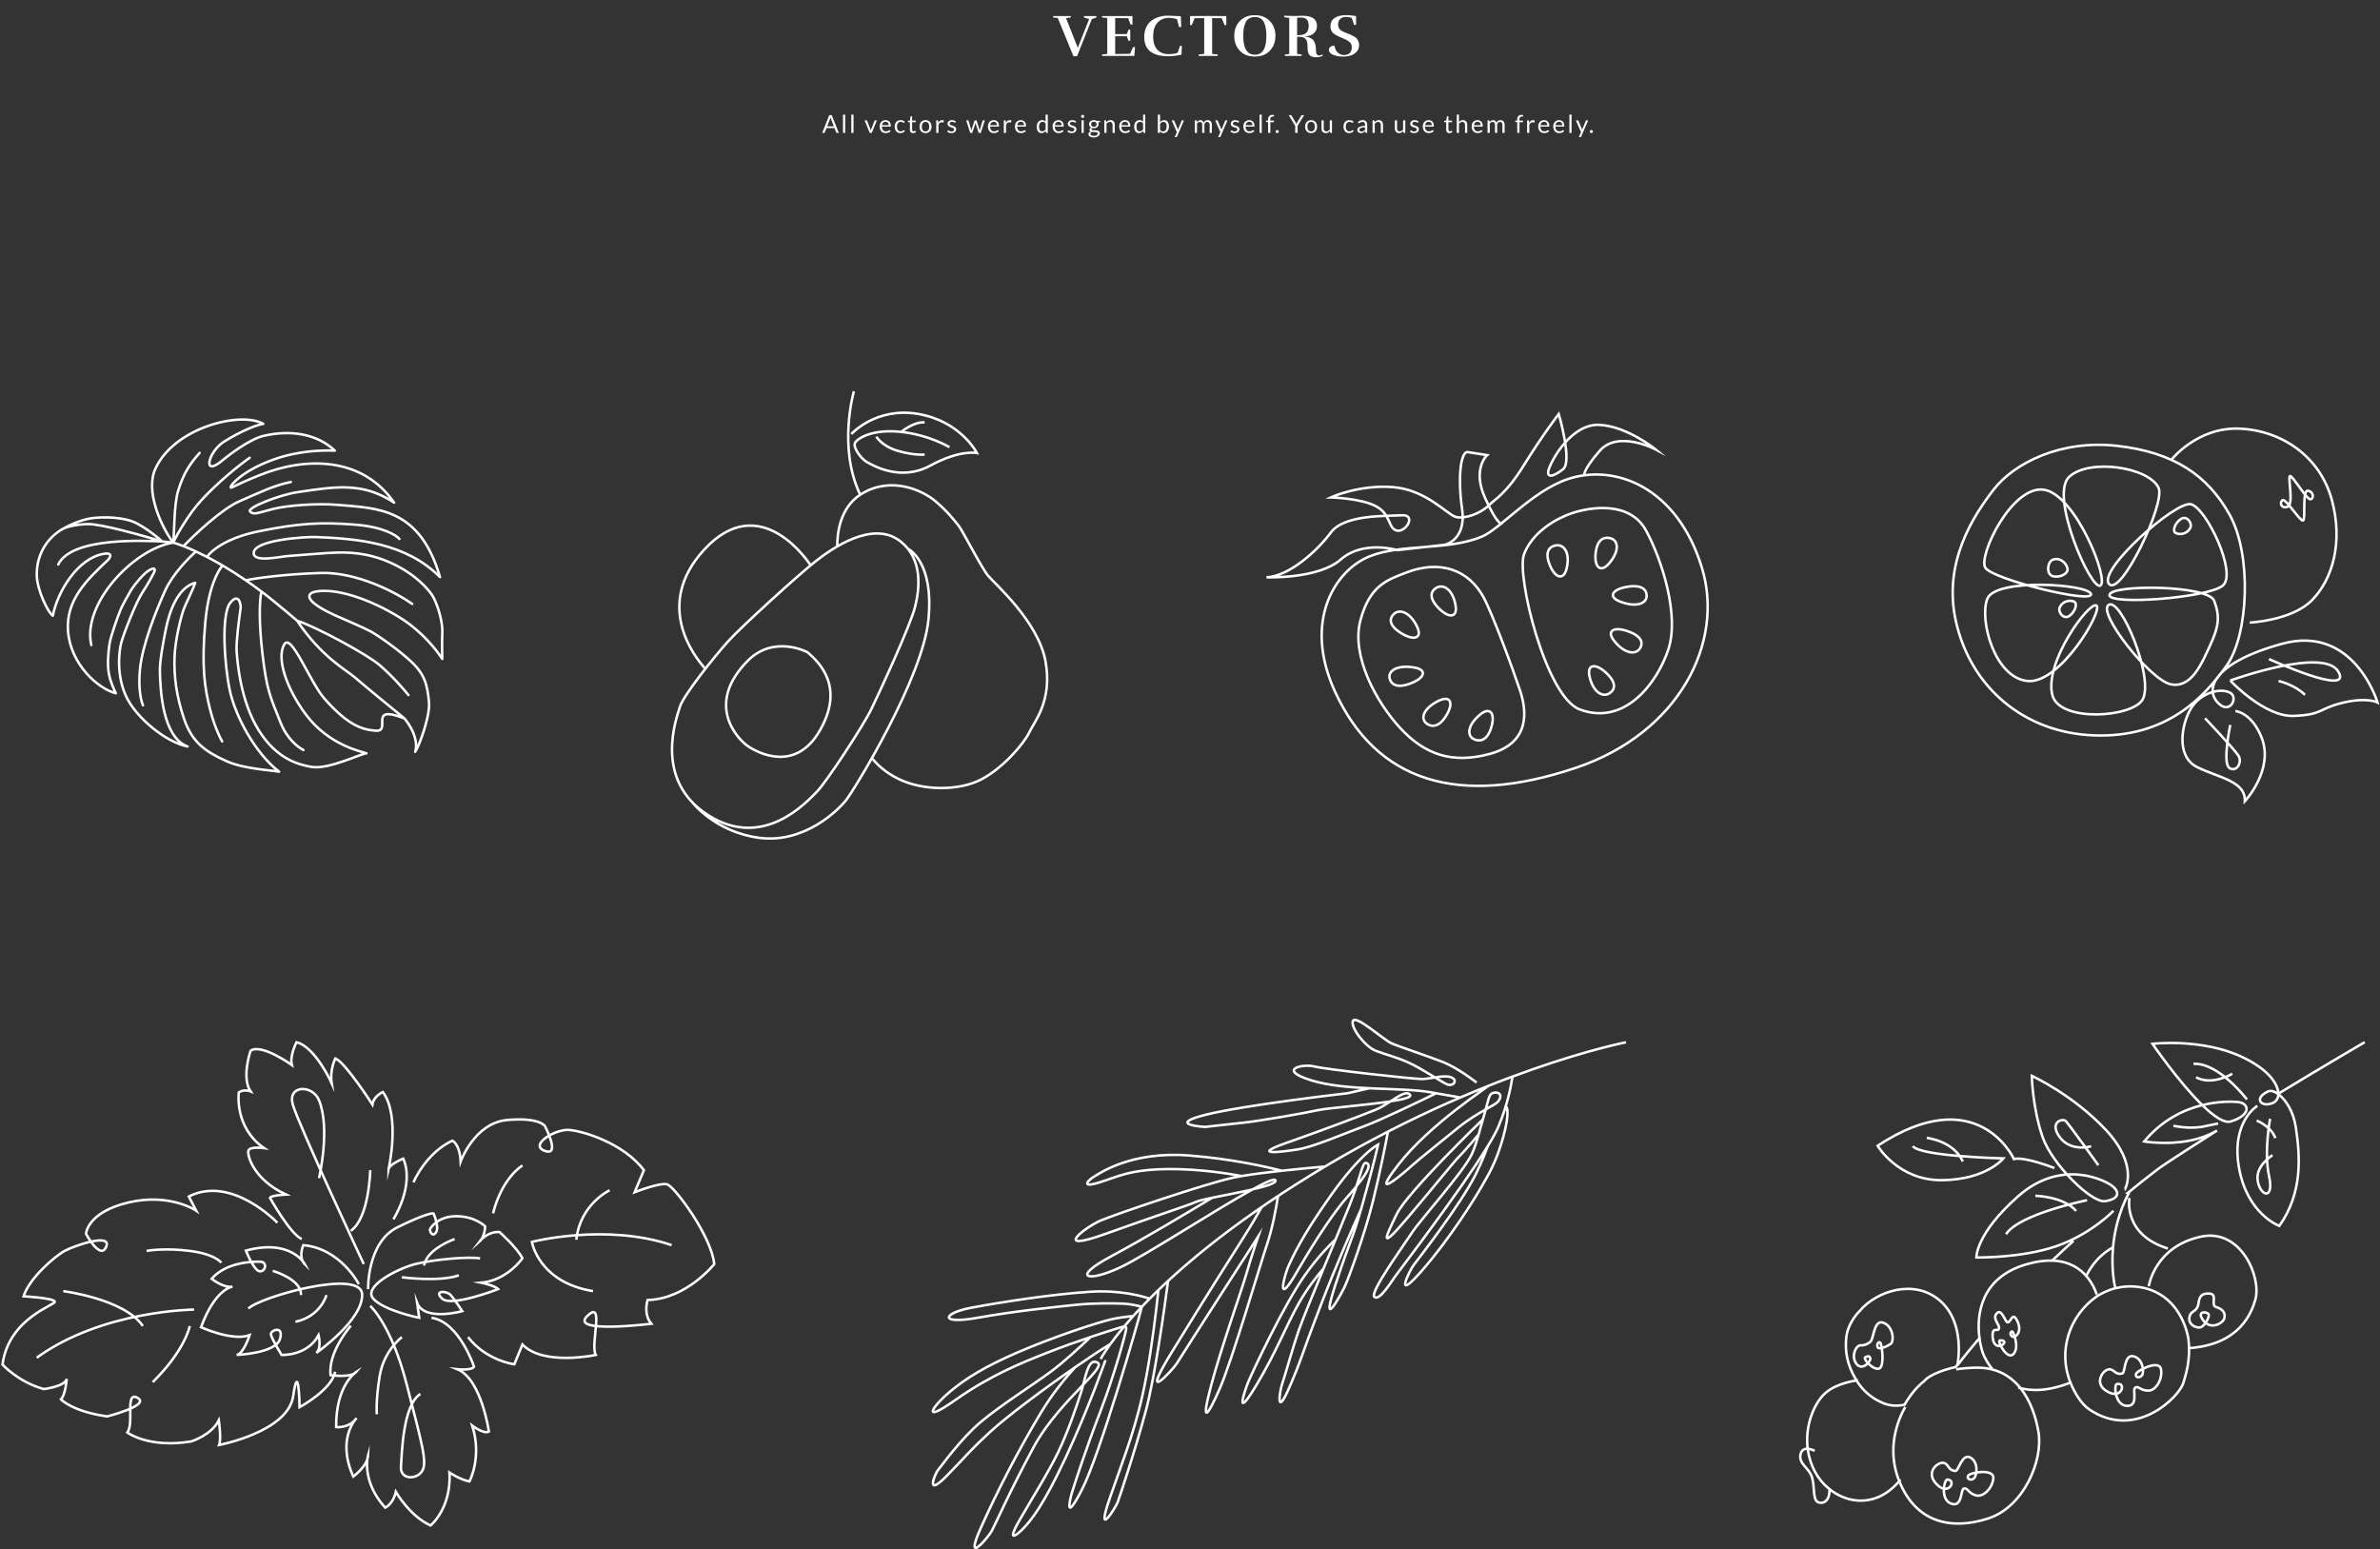 <svg width="1916" height="1247" viewBox="0 0 1916 1247" fill="none" xmlns="http://www.w3.org/2000/svg">
<rect x="0" y="0" width="1916" height="1247" fill="#333333" stroke="none"/>
<path d="M847.861 12.936H861.973V14.088L858.181 14.52L867.685 38.424L876.805 15.336L872.581 14.088V12.936H882.613V14.088L878.965 15.384L867.061 45.288H864.181L851.557 14.52L847.861 14.088V12.936ZM887.209 45V43.848L891.385 43.416V14.52L887.209 14.088V12.936H911.689V19.752H910.153L908.281 14.664L897.769 14.52V27.432H907.081L908.569 23.88H909.913V32.808H908.521L907.081 29.16H897.769V43.464L909.721 43.32L912.217 37.848H913.753L913.177 45H887.209ZM940.068 12.6L950.628 13.032L950.916 21.768H949.188L947.556 15.48C945.348 14.744 943.22 14.376 941.172 14.376C937.364 14.376 934.276 15.64 931.908 18.168C929.54 20.664 928.356 24.376 928.356 29.304C928.356 34.2 929.508 37.8 931.812 40.104C934.116 42.408 937.012 43.56 940.5 43.56C944.02 43.56 946.564 43.176 948.132 42.408L949.908 36.936H951.444L951.156 43.992C947.156 44.856 943.652 45.288 940.644 45.288C937.668 45.288 935.124 45.048 933.012 44.568C930.9 44.056 928.916 43.24 927.06 42.12C925.204 41 923.748 39.384 922.692 37.272C921.668 35.16 921.156 32.632 921.156 29.688C921.156 26.744 921.684 24.152 922.74 21.912C923.828 19.64 925.284 17.848 927.108 16.536C930.756 13.912 935.076 12.6 940.068 12.6ZM987.24 20.184H985.8L983.544 14.664L975.816 14.568V43.416L980.28 43.848V45H964.968V43.848L969.432 43.416V14.568L961.704 14.664L959.448 20.184H958.056V12.936L972.648 12.84L987.24 12.936V20.184ZM1026.78 28.872C1026.78 33.672 1025.28 37.656 1022.27 40.824C1019.3 43.96 1015.26 45.528 1010.18 45.528C1005.12 45.528 1001.09 43.96 998.08 40.824C995.104 37.656 993.616 33.672 993.616 28.872C993.616 24.072 995.104 20.104 998.08 16.968C1001.09 13.8 1005.12 12.216 1010.18 12.216C1015.26 12.216 1019.3 13.8 1022.27 16.968C1025.28 20.104 1026.78 24.072 1026.78 28.872ZM1010.27 44.04C1016.42 44.04 1019.49 38.984 1019.49 28.872C1019.49 24.008 1018.78 20.264 1017.38 17.64C1016 15.016 1013.62 13.704 1010.22 13.704C1006.83 13.704 1004.42 15.016 1002.98 17.64C1001.57 20.264 1000.86 24.008 1000.86 28.872C1000.86 38.984 1004 44.04 1010.27 44.04ZM1044.23 28.248H1045.87C1050.99 28.248 1053.55 25.8 1053.55 20.904C1053.55 18.536 1053.05 16.824 1052.06 15.768C1051.07 14.68 1049.5 14.136 1047.35 14.136C1045.98 14.136 1044.94 14.2 1044.23 14.328V28.248ZM1043.42 12.84L1048.79 12.696C1056.41 12.696 1060.22 15.432 1060.22 20.904C1060.22 23.336 1059.35 25.32 1057.63 26.856C1055.9 28.392 1053.67 29.16 1050.95 29.16H1049.85C1053.5 29.64 1055.99 30.744 1057.34 32.472C1058.71 34.2 1059.4 36.824 1059.4 40.344C1059.4 42.52 1059.85 43.848 1060.75 44.328C1061.07 44.52 1061.53 44.616 1062.14 44.616C1062.78 44.616 1063.64 44.36 1064.73 43.848L1064.78 45C1063.05 45.736 1061.29 46.104 1059.5 46.104C1055.91 46.104 1053.75 44.76 1053.02 42.072C1052.76 40.952 1052.63 39.56 1052.63 37.896C1052.63 36.2 1052.52 34.904 1052.3 34.008C1052.11 33.08 1051.8 32.328 1051.39 31.752C1050.46 30.344 1048.71 29.64 1046.15 29.64H1044.23V43.416L1047.88 43.848V45H1034.35V43.848L1037.9 43.464V14.424L1033.77 13.848V12.648C1036.46 12.776 1038.87 12.84 1041.02 12.84H1043.42ZM1071.83 43.368C1070.49 42.504 1069.82 41.4 1069.82 40.056C1069.82 38.2 1071.29 37.048 1074.23 36.6C1074.74 39.576 1075.83 41.64 1077.5 42.792C1078.97 43.816 1080.52 44.328 1082.15 44.328C1083.82 44.328 1085.24 43.832 1086.42 42.84C1087.64 41.816 1088.25 40.152 1088.25 37.848C1088.25 36.12 1087.62 34.76 1086.38 33.768C1085.16 32.744 1083.61 31.848 1081.72 31.08C1079.83 30.312 1078.55 29.784 1077.88 29.496C1077.21 29.176 1076.34 28.712 1075.29 28.104C1074.26 27.496 1073.5 26.92 1072.98 26.376C1071.7 24.904 1071.06 23.208 1071.06 21.288C1071.06 18.28 1072.18 16.008 1074.42 14.472C1076.66 12.936 1079.78 12.168 1083.78 12.168C1086.06 12.168 1088.7 12.424 1091.7 12.936V20.04H1090.12L1088.2 14.376C1086.6 13.864 1084.97 13.608 1083.3 13.608C1081.67 13.608 1080.25 14.136 1079.03 15.192C1077.82 16.216 1077.21 17.752 1077.21 19.8C1077.21 22.136 1078.26 23.88 1080.38 25.032C1081.43 25.576 1082.68 26.12 1084.12 26.664C1085.56 27.208 1086.6 27.624 1087.24 27.912C1087.88 28.168 1088.73 28.6 1089.78 29.208C1090.84 29.784 1091.62 30.36 1092.14 30.936C1092.65 31.512 1093.11 32.28 1093.53 33.24C1093.94 34.168 1094.15 35.192 1094.15 36.312C1094.15 39.032 1093 41.256 1090.7 42.984C1088.39 44.712 1085.24 45.576 1081.24 45.576C1077.27 45.576 1074.14 44.84 1071.83 43.368Z" fill="white"/>
<path d="M675.305 107H673.805C673.632 107 673.492 106.957 673.385 106.87C673.279 106.783 673.199 106.673 673.145 106.54L671.805 103.08H665.375L664.035 106.54C663.989 106.66 663.909 106.767 663.795 106.86C663.682 106.953 663.542 107 663.375 107H661.875L667.605 92.67H669.575L675.305 107ZM665.915 101.68H671.265L669.015 95.85C668.869 95.49 668.725 95.04 668.585 94.5C668.512 94.773 668.439 95.027 668.365 95.26C668.299 95.487 668.232 95.687 668.165 95.86L665.915 101.68ZM680.409 92.27V107H678.629V92.27H680.409ZM687.126 92.27V107H685.346V92.27H687.126ZM696.051 96.87H697.511C697.651 96.87 697.767 96.907 697.861 96.98C697.954 97.053 698.021 97.14 698.061 97.24L700.631 103.76C700.724 104 700.797 104.24 700.851 104.48C700.904 104.72 700.954 104.957 701.001 105.19C701.054 104.957 701.111 104.72 701.171 104.48C701.231 104.24 701.307 104 701.401 103.76L704.001 97.24C704.041 97.133 704.104 97.047 704.191 96.98C704.284 96.907 704.397 96.87 704.531 96.87H705.921L701.791 107H700.181L696.051 96.87ZM712.921 96.71C713.528 96.71 714.088 96.813 714.601 97.02C715.115 97.22 715.558 97.513 715.931 97.9C716.305 98.28 716.595 98.753 716.801 99.32C717.015 99.88 717.121 100.52 717.121 101.24C717.121 101.52 717.091 101.707 717.031 101.8C716.971 101.893 716.858 101.94 716.691 101.94H709.951C709.965 102.58 710.051 103.137 710.211 103.61C710.371 104.083 710.591 104.48 710.871 104.8C711.151 105.113 711.485 105.35 711.871 105.51C712.258 105.663 712.691 105.74 713.171 105.74C713.618 105.74 714.001 105.69 714.321 105.59C714.648 105.483 714.928 105.37 715.161 105.25C715.395 105.13 715.588 105.02 715.741 104.92C715.901 104.813 716.038 104.76 716.151 104.76C716.298 104.76 716.411 104.817 716.491 104.93L716.991 105.58C716.771 105.847 716.508 106.08 716.201 106.28C715.895 106.473 715.565 106.633 715.211 106.76C714.865 106.887 714.505 106.98 714.131 107.04C713.758 107.107 713.388 107.14 713.021 107.14C712.321 107.14 711.675 107.023 711.081 106.79C710.495 106.55 709.985 106.203 709.551 105.75C709.125 105.29 708.791 104.723 708.551 104.05C708.311 103.377 708.191 102.603 708.191 101.73C708.191 101.023 708.298 100.363 708.511 99.75C708.731 99.137 709.045 98.607 709.451 98.16C709.858 97.707 710.355 97.353 710.941 97.1C711.528 96.84 712.188 96.71 712.921 96.71ZM712.961 98.02C712.101 98.02 711.425 98.27 710.931 98.77C710.438 99.263 710.131 99.95 710.011 100.83H715.521C715.521 100.417 715.465 100.04 715.351 99.7C715.238 99.353 715.071 99.057 714.851 98.81C714.631 98.557 714.361 98.363 714.041 98.23C713.728 98.09 713.368 98.02 712.961 98.02ZM727.909 98.67C727.856 98.743 727.803 98.8 727.749 98.84C727.696 98.88 727.619 98.9 727.519 98.9C727.419 98.9 727.309 98.86 727.189 98.78C727.076 98.693 726.929 98.6 726.749 98.5C726.569 98.4 726.349 98.31 726.089 98.23C725.836 98.143 725.523 98.1 725.149 98.1C724.656 98.1 724.219 98.19 723.839 98.37C723.459 98.543 723.139 98.797 722.879 99.13C722.626 99.463 722.433 99.867 722.299 100.34C722.173 100.813 722.109 101.343 722.109 101.93C722.109 102.543 722.179 103.09 722.319 103.57C722.459 104.043 722.656 104.443 722.909 104.77C723.163 105.09 723.469 105.337 723.829 105.51C724.196 105.677 724.606 105.76 725.059 105.76C725.493 105.76 725.849 105.71 726.129 105.61C726.409 105.503 726.643 105.387 726.829 105.26C727.016 105.133 727.169 105.02 727.289 104.92C727.409 104.813 727.529 104.76 727.649 104.76C727.803 104.76 727.916 104.817 727.989 104.93L728.489 105.58C728.049 106.12 727.499 106.517 726.839 106.77C726.179 107.017 725.483 107.14 724.749 107.14C724.116 107.14 723.526 107.023 722.979 106.79C722.439 106.557 721.969 106.22 721.569 105.78C721.169 105.333 720.853 104.787 720.619 104.14C720.393 103.493 720.279 102.757 720.279 101.93C720.279 101.177 720.383 100.48 720.589 99.84C720.803 99.2 721.109 98.65 721.509 98.19C721.916 97.723 722.416 97.36 723.009 97.1C723.603 96.84 724.283 96.71 725.049 96.71C725.756 96.71 726.383 96.827 726.929 97.06C727.476 97.287 727.959 97.61 728.379 98.03L727.909 98.67ZM735.005 107.16C734.205 107.16 733.589 106.937 733.155 106.49C732.729 106.043 732.515 105.4 732.515 104.56V98.36H731.295C731.189 98.36 731.099 98.33 731.025 98.27C730.952 98.203 730.915 98.103 730.915 97.97V97.26L732.575 97.05L732.985 93.92C732.999 93.82 733.042 93.74 733.115 93.68C733.189 93.613 733.282 93.58 733.395 93.58H734.295V97.07H737.195V98.36H734.295V104.44C734.295 104.867 734.399 105.183 734.605 105.39C734.812 105.597 735.079 105.7 735.405 105.7C735.592 105.7 735.752 105.677 735.885 105.63C736.025 105.577 736.145 105.52 736.245 105.46C736.345 105.4 736.429 105.347 736.495 105.3C736.569 105.247 736.632 105.22 736.685 105.22C736.779 105.22 736.862 105.277 736.935 105.39L737.455 106.24C737.149 106.527 736.779 106.753 736.345 106.92C735.912 107.08 735.465 107.16 735.005 107.16ZM745.096 96.71C745.836 96.71 746.503 96.833 747.096 97.08C747.696 97.327 748.203 97.677 748.616 98.13C749.036 98.583 749.356 99.133 749.576 99.78C749.803 100.42 749.916 101.137 749.916 101.93C749.916 102.73 749.803 103.45 749.576 104.09C749.356 104.73 749.036 105.277 748.616 105.73C748.203 106.183 747.696 106.533 747.096 106.78C746.503 107.02 745.836 107.14 745.096 107.14C744.356 107.14 743.686 107.02 743.086 106.78C742.493 106.533 741.986 106.183 741.566 105.73C741.146 105.277 740.823 104.73 740.596 104.09C740.37 103.45 740.256 102.73 740.256 101.93C740.256 101.137 740.37 100.42 740.596 99.78C740.823 99.133 741.146 98.583 741.566 98.13C741.986 97.677 742.493 97.327 743.086 97.08C743.686 96.833 744.356 96.71 745.096 96.71ZM745.096 105.75C746.096 105.75 746.843 105.417 747.336 104.75C747.83 104.077 748.076 103.14 748.076 101.94C748.076 100.733 747.83 99.793 747.336 99.12C746.843 98.447 746.096 98.11 745.096 98.11C744.59 98.11 744.15 98.197 743.776 98.37C743.403 98.543 743.09 98.793 742.836 99.12C742.59 99.447 742.403 99.85 742.276 100.33C742.156 100.803 742.096 101.34 742.096 101.94C742.096 102.54 742.156 103.077 742.276 103.55C742.403 104.023 742.59 104.423 742.836 104.75C743.09 105.07 743.403 105.317 743.776 105.49C744.15 105.663 744.59 105.75 745.096 105.75ZM753.71 107V96.87H754.73C754.923 96.87 755.056 96.907 755.13 96.98C755.203 97.053 755.253 97.18 755.28 97.36L755.4 98.94C755.746 98.233 756.173 97.683 756.68 97.29C757.193 96.89 757.793 96.69 758.48 96.69C758.76 96.69 759.013 96.723 759.24 96.79C759.466 96.85 759.676 96.937 759.87 97.05L759.64 98.38C759.593 98.547 759.49 98.63 759.33 98.63C759.236 98.63 759.093 98.6 758.9 98.54C758.706 98.473 758.436 98.44 758.09 98.44C757.47 98.44 756.95 98.62 756.53 98.98C756.116 99.34 755.77 99.863 755.49 100.55V107H753.71ZM769.176 98.54C769.096 98.687 768.973 98.76 768.806 98.76C768.706 98.76 768.593 98.723 768.466 98.65C768.339 98.577 768.183 98.497 767.996 98.41C767.816 98.317 767.599 98.233 767.346 98.16C767.093 98.08 766.793 98.04 766.446 98.04C766.146 98.04 765.876 98.08 765.636 98.16C765.396 98.233 765.189 98.337 765.016 98.47C764.849 98.603 764.719 98.76 764.626 98.94C764.539 99.113 764.496 99.303 764.496 99.51C764.496 99.77 764.569 99.987 764.716 100.16C764.869 100.333 765.069 100.483 765.316 100.61C765.563 100.737 765.843 100.85 766.156 100.95C766.469 101.043 766.789 101.147 767.116 101.26C767.449 101.367 767.773 101.487 768.086 101.62C768.399 101.753 768.679 101.92 768.926 102.12C769.173 102.32 769.369 102.567 769.516 102.86C769.669 103.147 769.746 103.493 769.746 103.9C769.746 104.367 769.663 104.8 769.496 105.2C769.329 105.593 769.083 105.937 768.756 106.23C768.429 106.517 768.029 106.743 767.556 106.91C767.083 107.077 766.536 107.16 765.916 107.16C765.209 107.16 764.569 107.047 763.996 106.82C763.423 106.587 762.936 106.29 762.536 105.93L762.956 105.25C763.009 105.163 763.073 105.097 763.146 105.05C763.219 105.003 763.316 104.98 763.436 104.98C763.556 104.98 763.683 105.027 763.816 105.12C763.949 105.213 764.109 105.317 764.296 105.43C764.489 105.543 764.719 105.647 764.986 105.74C765.259 105.833 765.599 105.88 766.006 105.88C766.353 105.88 766.656 105.837 766.916 105.75C767.176 105.657 767.393 105.533 767.566 105.38C767.739 105.227 767.866 105.05 767.946 104.85C768.033 104.65 768.076 104.437 768.076 104.21C768.076 103.93 767.999 103.7 767.846 103.52C767.699 103.333 767.503 103.177 767.256 103.05C767.009 102.917 766.726 102.803 766.406 102.71C766.093 102.61 765.769 102.507 765.436 102.4C765.109 102.293 764.786 102.173 764.466 102.04C764.153 101.9 763.873 101.727 763.626 101.52C763.379 101.313 763.179 101.06 763.026 100.76C762.879 100.453 762.806 100.083 762.806 99.65C762.806 99.263 762.886 98.893 763.046 98.54C763.206 98.18 763.439 97.867 763.746 97.6C764.053 97.327 764.429 97.11 764.876 96.95C765.323 96.79 765.833 96.71 766.406 96.71C767.073 96.71 767.669 96.817 768.196 97.03C768.729 97.237 769.189 97.523 769.576 97.89L769.176 98.54ZM777.795 96.87H779.195C779.342 96.87 779.462 96.907 779.555 96.98C779.648 97.053 779.712 97.14 779.745 97.24L781.685 103.76C781.738 104 781.788 104.233 781.835 104.46C781.882 104.68 781.922 104.903 781.955 105.13C782.008 104.903 782.068 104.68 782.135 104.46C782.202 104.233 782.272 104 782.345 103.76L784.485 97.2C784.518 97.1 784.575 97.017 784.655 96.95C784.742 96.883 784.848 96.85 784.975 96.85H785.745C785.878 96.85 785.988 96.883 786.075 96.95C786.162 97.017 786.222 97.1 786.255 97.2L788.345 103.76C788.418 103.993 788.482 104.223 788.535 104.45C788.595 104.677 788.652 104.9 788.705 105.12C788.738 104.9 788.782 104.67 788.835 104.43C788.888 104.19 788.945 103.967 789.005 103.76L790.985 97.24C791.018 97.133 791.082 97.047 791.175 96.98C791.268 96.907 791.378 96.87 791.505 96.87H792.845L789.565 107H788.155C787.982 107 787.862 106.887 787.795 106.66L785.555 99.79C785.502 99.637 785.458 99.483 785.425 99.33C785.392 99.17 785.358 99.013 785.325 98.86C785.292 99.013 785.258 99.17 785.225 99.33C785.192 99.49 785.148 99.647 785.095 99.8L782.825 106.66C782.752 106.887 782.615 107 782.415 107H781.075L777.795 96.87ZM800.038 96.71C800.644 96.71 801.204 96.813 801.718 97.02C802.231 97.22 802.674 97.513 803.048 97.9C803.421 98.28 803.711 98.753 803.918 99.32C804.131 99.88 804.238 100.52 804.238 101.24C804.238 101.52 804.208 101.707 804.148 101.8C804.088 101.893 803.974 101.94 803.808 101.94H797.068C797.081 102.58 797.168 103.137 797.328 103.61C797.488 104.083 797.708 104.48 797.988 104.8C798.268 105.113 798.601 105.35 798.988 105.51C799.374 105.663 799.808 105.74 800.288 105.74C800.734 105.74 801.118 105.69 801.438 105.59C801.764 105.483 802.044 105.37 802.278 105.25C802.511 105.13 802.704 105.02 802.858 104.92C803.018 104.813 803.154 104.76 803.268 104.76C803.414 104.76 803.528 104.817 803.608 104.93L804.108 105.58C803.888 105.847 803.624 106.08 803.318 106.28C803.011 106.473 802.681 106.633 802.328 106.76C801.981 106.887 801.621 106.98 801.248 107.04C800.874 107.107 800.504 107.14 800.138 107.14C799.438 107.14 798.791 107.023 798.198 106.79C797.611 106.55 797.101 106.203 796.668 105.75C796.241 105.29 795.908 104.723 795.668 104.05C795.428 103.377 795.308 102.603 795.308 101.73C795.308 101.023 795.414 100.363 795.628 99.75C795.848 99.137 796.161 98.607 796.568 98.16C796.974 97.707 797.471 97.353 798.058 97.1C798.644 96.84 799.304 96.71 800.038 96.71ZM800.078 98.02C799.218 98.02 798.541 98.27 798.048 98.77C797.554 99.263 797.248 99.95 797.128 100.83H802.638C802.638 100.417 802.581 100.04 802.468 99.7C802.354 99.353 802.188 99.057 801.968 98.81C801.748 98.557 801.478 98.363 801.158 98.23C800.844 98.09 800.484 98.02 800.078 98.02ZM808.116 107V96.87H809.136C809.329 96.87 809.463 96.907 809.536 96.98C809.609 97.053 809.659 97.18 809.686 97.36L809.806 98.94C810.153 98.233 810.579 97.683 811.086 97.29C811.599 96.89 812.199 96.69 812.886 96.69C813.166 96.69 813.419 96.723 813.646 96.79C813.873 96.85 814.083 96.937 814.276 97.05L814.046 98.38C813.999 98.547 813.896 98.63 813.736 98.63C813.643 98.63 813.499 98.6 813.306 98.54C813.113 98.473 812.843 98.44 812.496 98.44C811.876 98.44 811.356 98.62 810.936 98.98C810.523 99.34 810.176 99.863 809.896 100.55V107H808.116ZM821.792 96.71C822.399 96.71 822.959 96.813 823.472 97.02C823.986 97.22 824.429 97.513 824.802 97.9C825.176 98.28 825.466 98.753 825.672 99.32C825.886 99.88 825.992 100.52 825.992 101.24C825.992 101.52 825.962 101.707 825.902 101.8C825.842 101.893 825.729 101.94 825.562 101.94H818.822C818.836 102.58 818.922 103.137 819.082 103.61C819.242 104.083 819.462 104.48 819.742 104.8C820.022 105.113 820.356 105.35 820.742 105.51C821.129 105.663 821.562 105.74 822.042 105.74C822.489 105.74 822.872 105.69 823.192 105.59C823.519 105.483 823.799 105.37 824.032 105.25C824.266 105.13 824.459 105.02 824.612 104.92C824.772 104.813 824.909 104.76 825.022 104.76C825.169 104.76 825.282 104.817 825.362 104.93L825.862 105.58C825.642 105.847 825.379 106.08 825.072 106.28C824.766 106.473 824.436 106.633 824.082 106.76C823.736 106.887 823.376 106.98 823.002 107.04C822.629 107.107 822.259 107.14 821.892 107.14C821.192 107.14 820.546 107.023 819.952 106.79C819.366 106.55 818.856 106.203 818.422 105.75C817.996 105.29 817.662 104.723 817.422 104.05C817.182 103.377 817.062 102.603 817.062 101.73C817.062 101.023 817.169 100.363 817.382 99.75C817.602 99.137 817.916 98.607 818.322 98.16C818.729 97.707 819.226 97.353 819.812 97.1C820.399 96.84 821.059 96.71 821.792 96.71ZM821.832 98.02C820.972 98.02 820.296 98.27 819.802 98.77C819.309 99.263 819.002 99.95 818.882 100.83H824.392C824.392 100.417 824.336 100.04 824.222 99.7C824.109 99.353 823.942 99.057 823.722 98.81C823.502 98.557 823.232 98.363 822.912 98.23C822.599 98.09 822.239 98.02 821.832 98.02ZM842.468 107C842.214 107 842.054 106.877 841.988 106.63L841.828 105.4C841.394 105.927 840.898 106.35 840.338 106.67C839.784 106.983 839.148 107.14 838.428 107.14C837.848 107.14 837.321 107.03 836.848 106.81C836.374 106.583 835.971 106.253 835.638 105.82C835.304 105.387 835.048 104.847 834.868 104.2C834.688 103.553 834.598 102.81 834.598 101.97C834.598 101.223 834.698 100.53 834.898 99.89C835.098 99.243 835.384 98.683 835.758 98.21C836.138 97.737 836.598 97.367 837.138 97.1C837.678 96.827 838.291 96.69 838.978 96.69C839.598 96.69 840.128 96.797 840.568 97.01C841.008 97.217 841.401 97.51 841.748 97.89V92.27H843.528V107H842.468ZM839.018 105.7C839.598 105.7 840.104 105.567 840.538 105.3C840.978 105.033 841.381 104.657 841.748 104.17V99.27C841.421 98.83 841.061 98.523 840.668 98.35C840.281 98.17 839.851 98.08 839.378 98.08C838.431 98.08 837.704 98.417 837.198 99.09C836.691 99.763 836.438 100.723 836.438 101.97C836.438 102.63 836.494 103.197 836.608 103.67C836.721 104.137 836.888 104.523 837.108 104.83C837.328 105.13 837.598 105.35 837.918 105.49C838.238 105.63 838.604 105.7 839.018 105.7ZM852.12 96.71C852.726 96.71 853.286 96.813 853.8 97.02C854.313 97.22 854.756 97.513 855.13 97.9C855.503 98.28 855.793 98.753 856 99.32C856.213 99.88 856.32 100.52 856.32 101.24C856.32 101.52 856.29 101.707 856.23 101.8C856.17 101.893 856.056 101.94 855.89 101.94H849.15C849.163 102.58 849.25 103.137 849.41 103.61C849.57 104.083 849.79 104.48 850.07 104.8C850.35 105.113 850.683 105.35 851.07 105.51C851.456 105.663 851.89 105.74 852.37 105.74C852.816 105.74 853.2 105.69 853.52 105.59C853.846 105.483 854.126 105.37 854.36 105.25C854.593 105.13 854.786 105.02 854.94 104.92C855.1 104.813 855.236 104.76 855.35 104.76C855.496 104.76 855.61 104.817 855.69 104.93L856.19 105.58C855.97 105.847 855.706 106.08 855.4 106.28C855.093 106.473 854.763 106.633 854.41 106.76C854.063 106.887 853.703 106.98 853.33 107.04C852.956 107.107 852.586 107.14 852.22 107.14C851.52 107.14 850.873 107.023 850.28 106.79C849.693 106.55 849.183 106.203 848.75 105.75C848.323 105.29 847.99 104.723 847.75 104.05C847.51 103.377 847.39 102.603 847.39 101.73C847.39 101.023 847.496 100.363 847.71 99.75C847.93 99.137 848.243 98.607 848.65 98.16C849.056 97.707 849.553 97.353 850.14 97.1C850.726 96.84 851.386 96.71 852.12 96.71ZM852.16 98.02C851.3 98.02 850.623 98.27 850.13 98.77C849.636 99.263 849.33 99.95 849.21 100.83H854.72C854.72 100.417 854.663 100.04 854.55 99.7C854.436 99.353 854.27 99.057 854.05 98.81C853.83 98.557 853.56 98.363 853.24 98.23C852.926 98.09 852.566 98.02 852.16 98.02ZM865.998 98.54C865.918 98.687 865.795 98.76 865.628 98.76C865.528 98.76 865.415 98.723 865.288 98.65C865.161 98.577 865.005 98.497 864.818 98.41C864.638 98.317 864.421 98.233 864.168 98.16C863.915 98.08 863.615 98.04 863.268 98.04C862.968 98.04 862.698 98.08 862.458 98.16C862.218 98.233 862.011 98.337 861.838 98.47C861.671 98.603 861.541 98.76 861.448 98.94C861.361 99.113 861.318 99.303 861.318 99.51C861.318 99.77 861.391 99.987 861.538 100.16C861.691 100.333 861.891 100.483 862.138 100.61C862.385 100.737 862.665 100.85 862.978 100.95C863.291 101.043 863.611 101.147 863.938 101.26C864.271 101.367 864.595 101.487 864.908 101.62C865.221 101.753 865.501 101.92 865.748 102.12C865.995 102.32 866.191 102.567 866.338 102.86C866.491 103.147 866.568 103.493 866.568 103.9C866.568 104.367 866.485 104.8 866.318 105.2C866.151 105.593 865.905 105.937 865.578 106.23C865.251 106.517 864.851 106.743 864.378 106.91C863.905 107.077 863.358 107.16 862.738 107.16C862.031 107.16 861.391 107.047 860.818 106.82C860.245 106.587 859.758 106.29 859.358 105.93L859.778 105.25C859.831 105.163 859.895 105.097 859.968 105.05C860.041 105.003 860.138 104.98 860.258 104.98C860.378 104.98 860.505 105.027 860.638 105.12C860.771 105.213 860.931 105.317 861.118 105.43C861.311 105.543 861.541 105.647 861.808 105.74C862.081 105.833 862.421 105.88 862.828 105.88C863.175 105.88 863.478 105.837 863.738 105.75C863.998 105.657 864.215 105.533 864.388 105.38C864.561 105.227 864.688 105.05 864.768 104.85C864.855 104.65 864.898 104.437 864.898 104.21C864.898 103.93 864.821 103.7 864.668 103.52C864.521 103.333 864.325 103.177 864.078 103.05C863.831 102.917 863.548 102.803 863.228 102.71C862.915 102.61 862.591 102.507 862.258 102.4C861.931 102.293 861.608 102.173 861.288 102.04C860.975 101.9 860.695 101.727 860.448 101.52C860.201 101.313 860.001 101.06 859.848 100.76C859.701 100.453 859.628 100.083 859.628 99.65C859.628 99.263 859.708 98.893 859.868 98.54C860.028 98.18 860.261 97.867 860.568 97.6C860.875 97.327 861.251 97.11 861.698 96.95C862.145 96.79 862.655 96.71 863.228 96.71C863.895 96.71 864.491 96.817 865.018 97.03C865.551 97.237 866.011 97.523 866.398 97.89L865.998 98.54ZM872.45 96.87V107H870.67V96.87H872.45ZM872.85 93.69C872.85 93.863 872.813 94.027 872.74 94.18C872.673 94.327 872.58 94.46 872.46 94.58C872.346 94.693 872.213 94.783 872.06 94.85C871.906 94.917 871.743 94.95 871.57 94.95C871.396 94.95 871.233 94.917 871.08 94.85C870.933 94.783 870.8 94.693 870.68 94.58C870.566 94.46 870.476 94.327 870.41 94.18C870.343 94.027 870.31 93.863 870.31 93.69C870.31 93.517 870.343 93.353 870.41 93.2C870.476 93.04 870.566 92.903 870.68 92.79C870.8 92.67 870.933 92.577 871.08 92.51C871.233 92.443 871.396 92.41 871.57 92.41C871.743 92.41 871.906 92.443 872.06 92.51C872.213 92.577 872.346 92.67 872.46 92.79C872.58 92.903 872.673 93.04 872.74 93.2C872.813 93.353 872.85 93.517 872.85 93.69ZM880.597 96.7C881.037 96.7 881.447 96.75 881.827 96.85C882.214 96.943 882.564 97.083 882.877 97.27H885.627V97.93C885.627 98.15 885.487 98.29 885.207 98.35L884.057 98.51C884.284 98.943 884.397 99.427 884.397 99.96C884.397 100.453 884.3 100.903 884.107 101.31C883.92 101.71 883.657 102.053 883.317 102.34C882.984 102.627 882.584 102.847 882.117 103C881.657 103.153 881.15 103.23 880.597 103.23C880.124 103.23 879.677 103.173 879.257 103.06C879.044 103.193 878.88 103.337 878.767 103.49C878.66 103.643 878.607 103.793 878.607 103.94C878.607 104.18 878.704 104.363 878.897 104.49C879.09 104.61 879.347 104.697 879.667 104.75C879.987 104.803 880.35 104.837 880.757 104.85C881.164 104.863 881.577 104.887 881.997 104.92C882.424 104.947 882.84 104.997 883.247 105.07C883.654 105.143 884.017 105.263 884.337 105.43C884.657 105.597 884.914 105.827 885.107 106.12C885.3 106.413 885.397 106.793 885.397 107.26C885.397 107.693 885.287 108.113 885.067 108.52C884.854 108.927 884.544 109.287 884.137 109.6C883.73 109.92 883.234 110.173 882.647 110.36C882.06 110.553 881.397 110.65 880.657 110.65C879.917 110.65 879.267 110.577 878.707 110.43C878.154 110.283 877.694 110.087 877.327 109.84C876.96 109.593 876.684 109.307 876.497 108.98C876.317 108.66 876.227 108.323 876.227 107.97C876.227 107.47 876.384 107.047 876.697 106.7C877.017 106.347 877.454 106.067 878.007 105.86C877.72 105.727 877.49 105.55 877.317 105.33C877.15 105.103 877.067 104.803 877.067 104.43C877.067 104.283 877.094 104.133 877.147 103.98C877.2 103.82 877.28 103.663 877.387 103.51C877.5 103.357 877.637 103.21 877.797 103.07C877.957 102.93 878.144 102.807 878.357 102.7C877.857 102.42 877.464 102.05 877.177 101.59C876.897 101.123 876.757 100.58 876.757 99.96C876.757 99.467 876.85 99.02 877.037 98.62C877.23 98.213 877.497 97.87 877.837 97.59C878.177 97.303 878.58 97.083 879.047 96.93C879.52 96.777 880.037 96.7 880.597 96.7ZM883.757 107.55C883.757 107.297 883.687 107.093 883.547 106.94C883.407 106.787 883.217 106.67 882.977 106.59C882.737 106.503 882.46 106.44 882.147 106.4C881.834 106.36 881.504 106.333 881.157 106.32C880.81 106.3 880.457 106.28 880.097 106.26C879.737 106.24 879.394 106.203 879.067 106.15C878.687 106.33 878.377 106.55 878.137 106.81C877.904 107.07 877.787 107.38 877.787 107.74C877.787 107.967 877.844 108.177 877.957 108.37C878.077 108.57 878.257 108.74 878.497 108.88C878.737 109.027 879.037 109.14 879.397 109.22C879.764 109.307 880.194 109.35 880.687 109.35C881.167 109.35 881.597 109.307 881.977 109.22C882.357 109.133 882.677 109.01 882.937 108.85C883.204 108.69 883.407 108.5 883.547 108.28C883.687 108.06 883.757 107.817 883.757 107.55ZM880.597 102.05C880.957 102.05 881.274 102 881.547 101.9C881.827 101.8 882.06 101.66 882.247 101.48C882.434 101.3 882.574 101.087 882.667 100.84C882.76 100.587 882.807 100.31 882.807 100.01C882.807 99.39 882.617 98.897 882.237 98.53C881.864 98.163 881.317 97.98 880.597 97.98C879.884 97.98 879.337 98.163 878.957 98.53C878.584 98.897 878.397 99.39 878.397 100.01C878.397 100.31 878.444 100.587 878.537 100.84C878.637 101.087 878.78 101.3 878.967 101.48C879.154 101.66 879.384 101.8 879.657 101.9C879.93 102 880.244 102.05 880.597 102.05ZM889.002 107V96.87H890.062C890.315 96.87 890.475 96.993 890.542 97.24L890.682 98.34C891.122 97.853 891.612 97.46 892.152 97.16C892.698 96.86 893.328 96.71 894.042 96.71C894.595 96.71 895.082 96.803 895.502 96.99C895.928 97.17 896.282 97.43 896.562 97.77C896.848 98.103 897.065 98.507 897.212 98.98C897.358 99.453 897.432 99.977 897.432 100.55V107H895.652V100.55C895.652 99.783 895.475 99.19 895.122 98.77C894.775 98.343 894.242 98.13 893.522 98.13C892.995 98.13 892.502 98.257 892.042 98.51C891.588 98.763 891.168 99.107 890.782 99.54V107H889.002ZM905.725 96.71C906.332 96.71 906.892 96.813 907.405 97.02C907.918 97.22 908.362 97.513 908.735 97.9C909.108 98.28 909.398 98.753 909.605 99.32C909.818 99.88 909.925 100.52 909.925 101.24C909.925 101.52 909.895 101.707 909.835 101.8C909.775 101.893 909.662 101.94 909.495 101.94H902.755C902.768 102.58 902.855 103.137 903.015 103.61C903.175 104.083 903.395 104.48 903.675 104.8C903.955 105.113 904.288 105.35 904.675 105.51C905.062 105.663 905.495 105.74 905.975 105.74C906.422 105.74 906.805 105.69 907.125 105.59C907.452 105.483 907.732 105.37 907.965 105.25C908.198 105.13 908.392 105.02 908.545 104.92C908.705 104.813 908.842 104.76 908.955 104.76C909.102 104.76 909.215 104.817 909.295 104.93L909.795 105.58C909.575 105.847 909.312 106.08 909.005 106.28C908.698 106.473 908.368 106.633 908.015 106.76C907.668 106.887 907.308 106.98 906.935 107.04C906.562 107.107 906.192 107.14 905.825 107.14C905.125 107.14 904.478 107.023 903.885 106.79C903.298 106.55 902.788 106.203 902.355 105.75C901.928 105.29 901.595 104.723 901.355 104.05C901.115 103.377 900.995 102.603 900.995 101.73C900.995 101.023 901.102 100.363 901.315 99.75C901.535 99.137 901.848 98.607 902.255 98.16C902.662 97.707 903.158 97.353 903.745 97.1C904.332 96.84 904.992 96.71 905.725 96.71ZM905.765 98.02C904.905 98.02 904.228 98.27 903.735 98.77C903.242 99.263 902.935 99.95 902.815 100.83H908.325C908.325 100.417 908.268 100.04 908.155 99.7C908.042 99.353 907.875 99.057 907.655 98.81C907.435 98.557 907.165 98.363 906.845 98.23C906.532 98.09 906.172 98.02 905.765 98.02ZM920.933 107C920.68 107 920.52 106.877 920.453 106.63L920.293 105.4C919.86 105.927 919.363 106.35 918.803 106.67C918.25 106.983 917.613 107.14 916.893 107.14C916.313 107.14 915.787 107.03 915.313 106.81C914.84 106.583 914.437 106.253 914.103 105.82C913.77 105.387 913.513 104.847 913.333 104.2C913.153 103.553 913.063 102.81 913.063 101.97C913.063 101.223 913.163 100.53 913.363 99.89C913.563 99.243 913.85 98.683 914.223 98.21C914.603 97.737 915.063 97.367 915.603 97.1C916.143 96.827 916.757 96.69 917.443 96.69C918.063 96.69 918.593 96.797 919.033 97.01C919.473 97.217 919.867 97.51 920.213 97.89V92.27H921.993V107H920.933ZM917.483 105.7C918.063 105.7 918.57 105.567 919.003 105.3C919.443 105.033 919.847 104.657 920.213 104.17V99.27C919.887 98.83 919.527 98.523 919.133 98.35C918.747 98.17 918.317 98.08 917.843 98.08C916.897 98.08 916.17 98.417 915.663 99.09C915.157 99.763 914.903 100.723 914.903 101.97C914.903 102.63 914.96 103.197 915.073 103.67C915.187 104.137 915.353 104.523 915.573 104.83C915.793 105.13 916.063 105.35 916.383 105.49C916.703 105.63 917.07 105.7 917.483 105.7ZM932.102 107V92.27H933.892V98.33C934.312 97.843 934.792 97.453 935.332 97.16C935.879 96.86 936.502 96.71 937.202 96.71C937.789 96.71 938.319 96.82 938.792 97.04C939.266 97.26 939.669 97.59 940.002 98.03C940.336 98.463 940.592 99.003 940.772 99.65C940.952 100.29 941.042 101.03 941.042 101.87C941.042 102.617 940.942 103.313 940.742 103.96C940.542 104.6 940.252 105.157 939.872 105.63C939.499 106.097 939.039 106.467 938.492 106.74C937.952 107.007 937.342 107.14 936.662 107.14C936.009 107.14 935.452 107.013 934.992 106.76C934.539 106.507 934.142 106.153 933.802 105.7L933.712 106.62C933.659 106.873 933.506 107 933.252 107H932.102ZM936.622 98.13C936.042 98.13 935.532 98.263 935.092 98.53C934.659 98.797 934.259 99.173 933.892 99.66V104.56C934.212 105 934.566 105.31 934.952 105.49C935.346 105.67 935.782 105.76 936.262 105.76C937.209 105.76 937.936 105.423 938.442 104.75C938.949 104.077 939.202 103.117 939.202 101.87C939.202 101.21 939.142 100.643 939.022 100.17C938.909 99.697 938.742 99.31 938.522 99.01C938.302 98.703 938.032 98.48 937.712 98.34C937.392 98.2 937.029 98.13 936.622 98.13ZM947.53 109.99C947.47 110.123 947.394 110.23 947.3 110.31C947.214 110.39 947.077 110.43 946.89 110.43H945.57L947.42 106.41L943.24 96.87H944.78C944.934 96.87 945.054 96.91 945.14 96.99C945.227 97.063 945.29 97.147 945.33 97.24L948.04 103.62C948.1 103.767 948.15 103.913 948.19 104.06C948.237 104.207 948.277 104.357 948.31 104.51C948.357 104.357 948.404 104.207 948.45 104.06C948.497 103.913 948.55 103.763 948.61 103.61L951.24 97.24C951.28 97.133 951.347 97.047 951.44 96.98C951.54 96.907 951.647 96.87 951.76 96.87H953.18L947.53 109.99ZM961.862 107V96.87H962.922C963.175 96.87 963.335 96.993 963.402 97.24L963.532 98.28C963.905 97.82 964.322 97.443 964.782 97.15C965.249 96.857 965.789 96.71 966.402 96.71C967.089 96.71 967.642 96.9 968.062 97.28C968.489 97.66 968.795 98.173 968.982 98.82C969.122 98.453 969.305 98.137 969.532 97.87C969.765 97.603 970.025 97.383 970.312 97.21C970.599 97.037 970.902 96.91 971.222 96.83C971.549 96.75 971.879 96.71 972.212 96.71C972.745 96.71 973.219 96.797 973.632 96.97C974.052 97.137 974.405 97.383 974.692 97.71C974.985 98.037 975.209 98.44 975.362 98.92C975.515 99.393 975.592 99.937 975.592 100.55V107H973.812V100.55C973.812 99.757 973.639 99.157 973.292 98.75C972.945 98.337 972.442 98.13 971.782 98.13C971.489 98.13 971.209 98.183 970.942 98.29C970.682 98.39 970.452 98.54 970.252 98.74C970.052 98.94 969.892 99.193 969.772 99.5C969.659 99.8 969.602 100.15 969.602 100.55V107H967.822V100.55C967.822 99.737 967.659 99.13 967.332 98.73C967.005 98.33 966.529 98.13 965.902 98.13C965.462 98.13 965.052 98.25 964.672 98.49C964.299 98.723 963.955 99.043 963.642 99.45V107H961.862ZM982.545 109.99C982.485 110.123 982.409 110.23 982.315 110.31C982.229 110.39 982.092 110.43 981.905 110.43H980.585L982.435 106.41L978.255 96.87H979.795C979.949 96.87 980.069 96.91 980.155 96.99C980.242 97.063 980.305 97.147 980.345 97.24L983.055 103.62C983.115 103.767 983.165 103.913 983.205 104.06C983.252 104.207 983.292 104.357 983.325 104.51C983.372 104.357 983.419 104.207 983.465 104.06C983.512 103.913 983.565 103.763 983.625 103.61L986.255 97.24C986.295 97.133 986.362 97.047 986.455 96.98C986.555 96.907 986.662 96.87 986.775 96.87H988.195L982.545 109.99ZM997.21 98.54C997.13 98.687 997.006 98.76 996.84 98.76C996.74 98.76 996.626 98.723 996.5 98.65C996.373 98.577 996.216 98.497 996.03 98.41C995.85 98.317 995.633 98.233 995.38 98.16C995.126 98.08 994.826 98.04 994.48 98.04C994.18 98.04 993.91 98.08 993.67 98.16C993.43 98.233 993.223 98.337 993.05 98.47C992.883 98.603 992.753 98.76 992.66 98.94C992.573 99.113 992.53 99.303 992.53 99.51C992.53 99.77 992.603 99.987 992.75 100.16C992.903 100.333 993.103 100.483 993.35 100.61C993.596 100.737 993.876 100.85 994.19 100.95C994.503 101.043 994.823 101.147 995.15 101.26C995.483 101.367 995.806 101.487 996.12 101.62C996.433 101.753 996.713 101.92 996.96 102.12C997.206 102.32 997.403 102.567 997.55 102.86C997.703 103.147 997.78 103.493 997.78 103.9C997.78 104.367 997.696 104.8 997.53 105.2C997.363 105.593 997.116 105.937 996.79 106.23C996.463 106.517 996.063 106.743 995.59 106.91C995.116 107.077 994.57 107.16 993.95 107.16C993.243 107.16 992.603 107.047 992.03 106.82C991.456 106.587 990.97 106.29 990.57 105.93L990.99 105.25C991.043 105.163 991.106 105.097 991.18 105.05C991.253 105.003 991.35 104.98 991.47 104.98C991.59 104.98 991.716 105.027 991.85 105.12C991.983 105.213 992.143 105.317 992.33 105.43C992.523 105.543 992.753 105.647 993.02 105.74C993.293 105.833 993.633 105.88 994.04 105.88C994.386 105.88 994.69 105.837 994.95 105.75C995.21 105.657 995.426 105.533 995.6 105.38C995.773 105.227 995.9 105.05 995.98 104.85C996.066 104.65 996.11 104.437 996.11 104.21C996.11 103.93 996.033 103.7 995.88 103.52C995.733 103.333 995.536 103.177 995.29 103.05C995.043 102.917 994.76 102.803 994.44 102.71C994.126 102.61 993.803 102.507 993.47 102.4C993.143 102.293 992.82 102.173 992.5 102.04C992.186 101.9 991.906 101.727 991.66 101.52C991.413 101.313 991.213 101.06 991.06 100.76C990.913 100.453 990.84 100.083 990.84 99.65C990.84 99.263 990.92 98.893 991.08 98.54C991.24 98.18 991.473 97.867 991.78 97.6C992.086 97.327 992.463 97.11 992.91 96.95C993.356 96.79 993.866 96.71 994.44 96.71C995.106 96.71 995.703 96.817 996.23 97.03C996.763 97.237 997.223 97.523 997.61 97.89L997.21 98.54ZM1005.69 96.71C1006.3 96.71 1006.86 96.813 1007.37 97.02C1007.88 97.22 1008.33 97.513 1008.7 97.9C1009.07 98.28 1009.36 98.753 1009.57 99.32C1009.78 99.88 1009.89 100.52 1009.89 101.24C1009.89 101.52 1009.86 101.707 1009.8 101.8C1009.74 101.893 1009.63 101.94 1009.46 101.94H1002.72C1002.73 102.58 1002.82 103.137 1002.98 103.61C1003.14 104.083 1003.36 104.48 1003.64 104.8C1003.92 105.113 1004.25 105.35 1004.64 105.51C1005.03 105.663 1005.46 105.74 1005.94 105.74C1006.39 105.74 1006.77 105.69 1007.09 105.59C1007.42 105.483 1007.7 105.37 1007.93 105.25C1008.16 105.13 1008.36 105.02 1008.51 104.92C1008.67 104.813 1008.81 104.76 1008.92 104.76C1009.07 104.76 1009.18 104.817 1009.26 104.93L1009.76 105.58C1009.54 105.847 1009.28 106.08 1008.97 106.28C1008.66 106.473 1008.33 106.633 1007.98 106.76C1007.63 106.887 1007.27 106.98 1006.9 107.04C1006.53 107.107 1006.16 107.14 1005.79 107.14C1005.09 107.14 1004.44 107.023 1003.85 106.79C1003.26 106.55 1002.75 106.203 1002.32 105.75C1001.89 105.29 1001.56 104.723 1001.32 104.05C1001.08 103.377 1000.96 102.603 1000.96 101.73C1000.96 101.023 1001.07 100.363 1001.28 99.75C1001.5 99.137 1001.81 98.607 1002.22 98.16C1002.63 97.707 1003.12 97.353 1003.71 97.1C1004.3 96.84 1004.96 96.71 1005.69 96.71ZM1005.73 98.02C1004.87 98.02 1004.19 98.27 1003.7 98.77C1003.21 99.263 1002.9 99.95 1002.78 100.83H1008.29C1008.29 100.417 1008.23 100.04 1008.12 99.7C1008.01 99.353 1007.84 99.057 1007.62 98.81C1007.4 98.557 1007.13 98.363 1006.81 98.23C1006.5 98.09 1006.14 98.02 1005.73 98.02ZM1015.75 92.27V107H1013.97V92.27H1015.75ZM1020.89 107V98.39L1019.77 98.26C1019.63 98.227 1019.51 98.177 1019.42 98.11C1019.33 98.037 1019.29 97.933 1019.29 97.8V97.07H1020.89V96.09C1020.89 95.51 1020.97 94.997 1021.13 94.55C1021.29 94.097 1021.53 93.717 1021.83 93.41C1022.13 93.097 1022.5 92.86 1022.93 92.7C1023.35 92.54 1023.83 92.46 1024.37 92.46C1024.82 92.46 1025.24 92.527 1025.63 92.66L1025.59 93.55C1025.58 93.683 1025.52 93.763 1025.42 93.79C1025.31 93.817 1025.16 93.83 1024.97 93.83H1024.66C1024.35 93.83 1024.07 93.87 1023.82 93.95C1023.57 94.03 1023.36 94.16 1023.18 94.34C1023 94.52 1022.86 94.757 1022.76 95.05C1022.66 95.343 1022.62 95.707 1022.62 96.14V97.07H1025.55V98.36H1022.68V107H1020.89ZM1026.94 105.9C1026.94 105.727 1026.97 105.563 1027.03 105.41C1027.09 105.257 1027.18 105.123 1027.29 105.01C1027.4 104.897 1027.53 104.807 1027.69 104.74C1027.84 104.673 1028 104.64 1028.18 104.64C1028.35 104.64 1028.51 104.673 1028.67 104.74C1028.82 104.807 1028.95 104.897 1029.07 105.01C1029.18 105.123 1029.27 105.257 1029.33 105.41C1029.39 105.563 1029.43 105.727 1029.43 105.9C1029.43 106.08 1029.39 106.247 1029.33 106.4C1029.27 106.547 1029.18 106.677 1029.07 106.79C1028.95 106.903 1028.82 106.99 1028.67 107.05C1028.51 107.117 1028.35 107.15 1028.18 107.15C1028 107.15 1027.84 107.117 1027.69 107.05C1027.53 106.99 1027.4 106.903 1027.29 106.79C1027.18 106.677 1027.09 106.547 1027.03 106.4C1026.97 106.247 1026.94 106.08 1026.94 105.9ZM1044.62 101.3V107H1042.69V101.3L1037.44 92.67H1039.14C1039.32 92.67 1039.45 92.713 1039.55 92.8C1039.65 92.887 1039.74 92.993 1039.81 93.12L1043.09 98.69C1043.23 98.923 1043.34 99.143 1043.42 99.35C1043.52 99.557 1043.6 99.76 1043.67 99.96C1043.75 99.753 1043.83 99.547 1043.91 99.34C1044 99.133 1044.11 98.917 1044.24 98.69L1047.51 93.12C1047.57 93.013 1047.65 92.913 1047.75 92.82C1047.86 92.72 1048 92.67 1048.16 92.67H1049.88L1044.62 101.3ZM1055.5 96.71C1056.24 96.71 1056.91 96.833 1057.5 97.08C1058.1 97.327 1058.61 97.677 1059.02 98.13C1059.44 98.583 1059.76 99.133 1059.98 99.78C1060.21 100.42 1060.32 101.137 1060.32 101.93C1060.32 102.73 1060.21 103.45 1059.98 104.09C1059.76 104.73 1059.44 105.277 1059.02 105.73C1058.61 106.183 1058.1 106.533 1057.5 106.78C1056.91 107.02 1056.24 107.14 1055.5 107.14C1054.76 107.14 1054.09 107.02 1053.49 106.78C1052.9 106.533 1052.39 106.183 1051.97 105.73C1051.55 105.277 1051.23 104.73 1051 104.09C1050.77 103.45 1050.66 102.73 1050.66 101.93C1050.66 101.137 1050.77 100.42 1051 99.78C1051.23 99.133 1051.55 98.583 1051.97 98.13C1052.39 97.677 1052.9 97.327 1053.49 97.08C1054.09 96.833 1054.76 96.71 1055.5 96.71ZM1055.5 105.75C1056.5 105.75 1057.25 105.417 1057.74 104.75C1058.23 104.077 1058.48 103.14 1058.48 101.94C1058.48 100.733 1058.23 99.793 1057.74 99.12C1057.25 98.447 1056.5 98.11 1055.5 98.11C1054.99 98.11 1054.55 98.197 1054.18 98.37C1053.81 98.543 1053.49 98.793 1053.24 99.12C1052.99 99.447 1052.81 99.85 1052.68 100.33C1052.56 100.803 1052.5 101.34 1052.5 101.94C1052.5 102.54 1052.56 103.077 1052.68 103.55C1052.81 104.023 1052.99 104.423 1053.24 104.75C1053.49 105.07 1053.81 105.317 1054.18 105.49C1054.55 105.663 1054.99 105.75 1055.5 105.75ZM1065.65 96.87V103.33C1065.65 104.097 1065.83 104.69 1066.18 105.11C1066.54 105.53 1067.07 105.74 1067.78 105.74C1068.3 105.74 1068.79 105.617 1069.25 105.37C1069.71 105.123 1070.14 104.78 1070.52 104.34V96.87H1072.3V107H1071.24C1070.99 107 1070.83 106.877 1070.76 106.63L1070.62 105.54C1070.18 106.027 1069.69 106.42 1069.14 106.72C1068.6 107.013 1067.97 107.16 1067.26 107.16C1066.71 107.16 1066.22 107.07 1065.79 106.89C1065.37 106.703 1065.02 106.443 1064.73 106.11C1064.45 105.777 1064.23 105.373 1064.08 104.9C1063.94 104.427 1063.87 103.903 1063.87 103.33V96.87H1065.65ZM1089.2 98.67C1089.15 98.743 1089.1 98.8 1089.04 98.84C1088.99 98.88 1088.91 98.9 1088.81 98.9C1088.71 98.9 1088.6 98.86 1088.48 98.78C1088.37 98.693 1088.22 98.6 1088.04 98.5C1087.86 98.4 1087.64 98.31 1087.38 98.23C1087.13 98.143 1086.82 98.1 1086.44 98.1C1085.95 98.1 1085.51 98.19 1085.13 98.37C1084.75 98.543 1084.43 98.797 1084.17 99.13C1083.92 99.463 1083.73 99.867 1083.59 100.34C1083.47 100.813 1083.4 101.343 1083.4 101.93C1083.4 102.543 1083.47 103.09 1083.61 103.57C1083.75 104.043 1083.95 104.443 1084.2 104.77C1084.46 105.09 1084.76 105.337 1085.12 105.51C1085.49 105.677 1085.9 105.76 1086.35 105.76C1086.79 105.76 1087.14 105.71 1087.42 105.61C1087.7 105.503 1087.94 105.387 1088.12 105.26C1088.31 105.133 1088.46 105.02 1088.58 104.92C1088.7 104.813 1088.82 104.76 1088.94 104.76C1089.1 104.76 1089.21 104.817 1089.28 104.93L1089.78 105.58C1089.34 106.12 1088.79 106.517 1088.13 106.77C1087.47 107.017 1086.78 107.14 1086.04 107.14C1085.41 107.14 1084.82 107.023 1084.27 106.79C1083.73 106.557 1083.26 106.22 1082.86 105.78C1082.46 105.333 1082.15 104.787 1081.91 104.14C1081.69 103.493 1081.57 102.757 1081.57 101.93C1081.57 101.177 1081.68 100.48 1081.88 99.84C1082.1 99.2 1082.4 98.65 1082.8 98.19C1083.21 97.723 1083.71 97.36 1084.3 97.1C1084.9 96.84 1085.58 96.71 1086.34 96.71C1087.05 96.71 1087.68 96.827 1088.22 97.06C1088.77 97.287 1089.25 97.61 1089.67 98.03L1089.2 98.67ZM1100.67 107H1099.88C1099.71 107 1099.57 106.973 1099.46 106.92C1099.35 106.867 1099.28 106.753 1099.25 106.58L1099.05 105.64C1098.78 105.88 1098.52 106.097 1098.27 106.29C1098.02 106.477 1097.75 106.637 1097.47 106.77C1097.19 106.897 1096.89 106.993 1096.57 107.06C1096.26 107.127 1095.91 107.16 1095.52 107.16C1095.13 107.16 1094.76 107.107 1094.41 107C1094.07 106.887 1093.77 106.72 1093.52 106.5C1093.27 106.28 1093.06 106.003 1092.91 105.67C1092.76 105.33 1092.69 104.93 1092.69 104.47C1092.69 104.07 1092.8 103.687 1093.02 103.32C1093.24 102.947 1093.59 102.617 1094.08 102.33C1094.57 102.043 1095.22 101.81 1096.01 101.63C1096.8 101.443 1097.77 101.337 1098.92 101.31V100.52C1098.92 99.733 1098.75 99.14 1098.41 98.74C1098.08 98.333 1097.58 98.13 1096.92 98.13C1096.49 98.13 1096.12 98.187 1095.82 98.3C1095.53 98.407 1095.27 98.53 1095.05 98.67C1094.84 98.803 1094.65 98.927 1094.49 99.04C1094.34 99.147 1094.18 99.2 1094.03 99.2C1093.91 99.2 1093.8 99.17 1093.71 99.11C1093.62 99.043 1093.55 98.963 1093.5 98.87L1093.18 98.3C1093.74 97.76 1094.34 97.357 1094.99 97.09C1095.64 96.823 1096.35 96.69 1097.14 96.69C1097.71 96.69 1098.21 96.783 1098.65 96.97C1099.09 97.157 1099.46 97.417 1099.76 97.75C1100.06 98.083 1100.29 98.487 1100.44 98.96C1100.59 99.433 1100.67 99.953 1100.67 100.52V107ZM1096.05 105.91C1096.36 105.91 1096.65 105.88 1096.91 105.82C1097.17 105.753 1097.41 105.663 1097.64 105.55C1097.87 105.43 1098.09 105.287 1098.3 105.12C1098.51 104.953 1098.72 104.763 1098.92 104.55V102.44C1098.1 102.467 1097.4 102.533 1096.83 102.64C1096.26 102.74 1095.79 102.873 1095.43 103.04C1095.07 103.207 1094.81 103.403 1094.64 103.63C1094.48 103.857 1094.4 104.11 1094.4 104.39C1094.4 104.657 1094.44 104.887 1094.53 105.08C1094.62 105.273 1094.73 105.433 1094.88 105.56C1095.03 105.68 1095.2 105.77 1095.4 105.83C1095.6 105.883 1095.82 105.91 1096.05 105.91ZM1104.97 107V96.87H1106.03C1106.28 96.87 1106.44 96.993 1106.51 97.24L1106.65 98.34C1107.09 97.853 1107.58 97.46 1108.12 97.16C1108.66 96.86 1109.29 96.71 1110.01 96.71C1110.56 96.71 1111.05 96.803 1111.47 96.99C1111.89 97.17 1112.25 97.43 1112.53 97.77C1112.81 98.103 1113.03 98.507 1113.18 98.98C1113.32 99.453 1113.4 99.977 1113.4 100.55V107H1111.62V100.55C1111.62 99.783 1111.44 99.19 1111.09 98.77C1110.74 98.343 1110.21 98.13 1109.49 98.13C1108.96 98.13 1108.47 98.257 1108.01 98.51C1107.55 98.763 1107.13 99.107 1106.75 99.54V107H1104.97ZM1124.69 96.87V103.33C1124.69 104.097 1124.86 104.69 1125.22 105.11C1125.57 105.53 1126.1 105.74 1126.82 105.74C1127.34 105.74 1127.83 105.617 1128.29 105.37C1128.75 105.123 1129.17 104.78 1129.56 104.34V96.87H1131.34V107H1130.28C1130.02 107 1129.86 106.877 1129.8 106.63L1129.66 105.54C1129.22 106.027 1128.72 106.42 1128.18 106.72C1127.63 107.013 1127 107.16 1126.3 107.16C1125.74 107.16 1125.25 107.07 1124.83 106.89C1124.41 106.703 1124.05 106.443 1123.77 106.11C1123.48 105.777 1123.26 105.373 1123.12 104.9C1122.98 104.427 1122.91 103.903 1122.91 103.33V96.87H1124.69ZM1141.66 98.54C1141.58 98.687 1141.46 98.76 1141.29 98.76C1141.19 98.76 1141.08 98.723 1140.95 98.65C1140.82 98.577 1140.67 98.497 1140.48 98.41C1140.3 98.317 1140.08 98.233 1139.83 98.16C1139.58 98.08 1139.28 98.04 1138.93 98.04C1138.63 98.04 1138.36 98.08 1138.12 98.16C1137.88 98.233 1137.67 98.337 1137.5 98.47C1137.33 98.603 1137.2 98.76 1137.11 98.94C1137.02 99.113 1136.98 99.303 1136.98 99.51C1136.98 99.77 1137.05 99.987 1137.2 100.16C1137.35 100.333 1137.55 100.483 1137.8 100.61C1138.05 100.737 1138.33 100.85 1138.64 100.95C1138.95 101.043 1139.27 101.147 1139.6 101.26C1139.93 101.367 1140.26 101.487 1140.57 101.62C1140.88 101.753 1141.16 101.92 1141.41 102.12C1141.66 102.32 1141.85 102.567 1142 102.86C1142.15 103.147 1142.23 103.493 1142.23 103.9C1142.23 104.367 1142.15 104.8 1141.98 105.2C1141.81 105.593 1141.57 105.937 1141.24 106.23C1140.91 106.517 1140.51 106.743 1140.04 106.91C1139.57 107.077 1139.02 107.16 1138.4 107.16C1137.69 107.16 1137.05 107.047 1136.48 106.82C1135.91 106.587 1135.42 106.29 1135.02 105.93L1135.44 105.25C1135.49 105.163 1135.56 105.097 1135.63 105.05C1135.7 105.003 1135.8 104.98 1135.92 104.98C1136.04 104.98 1136.17 105.027 1136.3 105.12C1136.43 105.213 1136.59 105.317 1136.78 105.43C1136.97 105.543 1137.2 105.647 1137.47 105.74C1137.74 105.833 1138.08 105.88 1138.49 105.88C1138.84 105.88 1139.14 105.837 1139.4 105.75C1139.66 105.657 1139.88 105.533 1140.05 105.38C1140.22 105.227 1140.35 105.05 1140.43 104.85C1140.52 104.65 1140.56 104.437 1140.56 104.21C1140.56 103.93 1140.48 103.7 1140.33 103.52C1140.18 103.333 1139.99 103.177 1139.74 103.05C1139.49 102.917 1139.21 102.803 1138.89 102.71C1138.58 102.61 1138.25 102.507 1137.92 102.4C1137.59 102.293 1137.27 102.173 1136.95 102.04C1136.64 101.9 1136.36 101.727 1136.11 101.52C1135.86 101.313 1135.66 101.06 1135.51 100.76C1135.36 100.453 1135.29 100.083 1135.29 99.65C1135.29 99.263 1135.37 98.893 1135.53 98.54C1135.69 98.18 1135.92 97.867 1136.23 97.6C1136.54 97.327 1136.91 97.11 1137.36 96.95C1137.81 96.79 1138.32 96.71 1138.89 96.71C1139.56 96.71 1140.15 96.817 1140.68 97.03C1141.21 97.237 1141.67 97.523 1142.06 97.89L1141.66 98.54ZM1150.14 96.71C1150.75 96.71 1151.31 96.813 1151.82 97.02C1152.33 97.22 1152.78 97.513 1153.15 97.9C1153.52 98.28 1153.81 98.753 1154.02 99.32C1154.23 99.88 1154.34 100.52 1154.34 101.24C1154.34 101.52 1154.31 101.707 1154.25 101.8C1154.19 101.893 1154.08 101.94 1153.91 101.94H1147.17C1147.18 102.58 1147.27 103.137 1147.43 103.61C1147.59 104.083 1147.81 104.48 1148.09 104.8C1148.37 105.113 1148.7 105.35 1149.09 105.51C1149.48 105.663 1149.91 105.74 1150.39 105.74C1150.84 105.74 1151.22 105.69 1151.54 105.59C1151.87 105.483 1152.15 105.37 1152.38 105.25C1152.61 105.13 1152.81 105.02 1152.96 104.92C1153.12 104.813 1153.26 104.76 1153.37 104.76C1153.52 104.76 1153.63 104.817 1153.71 104.93L1154.21 105.58C1153.99 105.847 1153.73 106.08 1153.42 106.28C1153.11 106.473 1152.78 106.633 1152.43 106.76C1152.08 106.887 1151.72 106.98 1151.35 107.04C1150.98 107.107 1150.61 107.14 1150.24 107.14C1149.54 107.14 1148.89 107.023 1148.3 106.79C1147.71 106.55 1147.2 106.203 1146.77 105.75C1146.34 105.29 1146.01 104.723 1145.77 104.05C1145.53 103.377 1145.41 102.603 1145.41 101.73C1145.41 101.023 1145.52 100.363 1145.73 99.75C1145.95 99.137 1146.26 98.607 1146.67 98.16C1147.08 97.707 1147.57 97.353 1148.16 97.1C1148.75 96.84 1149.41 96.71 1150.14 96.71ZM1150.18 98.02C1149.32 98.02 1148.64 98.27 1148.15 98.77C1147.66 99.263 1147.35 99.95 1147.23 100.83H1152.74C1152.74 100.417 1152.68 100.04 1152.57 99.7C1152.46 99.353 1152.29 99.057 1152.07 98.81C1151.85 98.557 1151.58 98.363 1151.26 98.23C1150.95 98.09 1150.59 98.02 1150.18 98.02ZM1166.76 107.16C1165.96 107.16 1165.34 106.937 1164.91 106.49C1164.48 106.043 1164.27 105.4 1164.27 104.56V98.36H1163.05C1162.94 98.36 1162.85 98.33 1162.78 98.27C1162.7 98.203 1162.67 98.103 1162.67 97.97V97.26L1164.33 97.05L1164.74 93.92C1164.75 93.82 1164.79 93.74 1164.87 93.68C1164.94 93.613 1165.03 93.58 1165.15 93.58H1166.05V97.07H1168.95V98.36H1166.05V104.44C1166.05 104.867 1166.15 105.183 1166.36 105.39C1166.56 105.597 1166.83 105.7 1167.16 105.7C1167.34 105.7 1167.5 105.677 1167.64 105.63C1167.78 105.577 1167.9 105.52 1168 105.46C1168.1 105.4 1168.18 105.347 1168.25 105.3C1168.32 105.247 1168.38 105.22 1168.44 105.22C1168.53 105.22 1168.61 105.277 1168.69 105.39L1169.21 106.24C1168.9 106.527 1168.53 106.753 1168.1 106.92C1167.66 107.08 1167.22 107.16 1166.76 107.16ZM1172.75 107V92.27H1174.53V98.23C1174.96 97.77 1175.44 97.403 1175.97 97.13C1176.49 96.85 1177.1 96.71 1177.79 96.71C1178.34 96.71 1178.83 96.803 1179.25 96.99C1179.67 97.17 1180.03 97.43 1180.31 97.77C1180.59 98.103 1180.81 98.507 1180.96 98.98C1181.1 99.453 1181.18 99.977 1181.18 100.55V107H1179.4V100.55C1179.4 99.783 1179.22 99.19 1178.87 98.77C1178.52 98.343 1177.99 98.13 1177.27 98.13C1176.74 98.13 1176.25 98.257 1175.79 98.51C1175.33 98.763 1174.91 99.107 1174.53 99.54V107H1172.75ZM1189.47 96.71C1190.08 96.71 1190.64 96.813 1191.15 97.02C1191.66 97.22 1192.11 97.513 1192.48 97.9C1192.85 98.28 1193.14 98.753 1193.35 99.32C1193.56 99.88 1193.67 100.52 1193.67 101.24C1193.67 101.52 1193.64 101.707 1193.58 101.8C1193.52 101.893 1193.41 101.94 1193.24 101.94H1186.5C1186.51 102.58 1186.6 103.137 1186.76 103.61C1186.92 104.083 1187.14 104.48 1187.42 104.8C1187.7 105.113 1188.03 105.35 1188.42 105.51C1188.81 105.663 1189.24 105.74 1189.72 105.74C1190.17 105.74 1190.55 105.69 1190.87 105.59C1191.2 105.483 1191.48 105.37 1191.71 105.25C1191.94 105.13 1192.14 105.02 1192.29 104.92C1192.45 104.813 1192.59 104.76 1192.7 104.76C1192.85 104.76 1192.96 104.817 1193.04 104.93L1193.54 105.58C1193.32 105.847 1193.06 106.08 1192.75 106.28C1192.44 106.473 1192.11 106.633 1191.76 106.76C1191.41 106.887 1191.05 106.98 1190.68 107.04C1190.31 107.107 1189.94 107.14 1189.57 107.14C1188.87 107.14 1188.22 107.023 1187.63 106.79C1187.04 106.55 1186.53 106.203 1186.1 105.75C1185.67 105.29 1185.34 104.723 1185.1 104.05C1184.86 103.377 1184.74 102.603 1184.74 101.73C1184.74 101.023 1184.85 100.363 1185.06 99.75C1185.28 99.137 1185.59 98.607 1186 98.16C1186.41 97.707 1186.9 97.353 1187.49 97.1C1188.08 96.84 1188.74 96.71 1189.47 96.71ZM1189.51 98.02C1188.65 98.02 1187.97 98.27 1187.48 98.77C1186.99 99.263 1186.68 99.95 1186.56 100.83H1192.07C1192.07 100.417 1192.01 100.04 1191.9 99.7C1191.79 99.353 1191.62 99.057 1191.4 98.81C1191.18 98.557 1190.91 98.363 1190.59 98.23C1190.28 98.09 1189.92 98.02 1189.51 98.02ZM1197.55 107V96.87H1198.61C1198.86 96.87 1199.02 96.993 1199.09 97.24L1199.22 98.28C1199.59 97.82 1200.01 97.443 1200.47 97.15C1200.94 96.857 1201.48 96.71 1202.09 96.71C1202.78 96.71 1203.33 96.9 1203.75 97.28C1204.18 97.66 1204.48 98.173 1204.67 98.82C1204.81 98.453 1204.99 98.137 1205.22 97.87C1205.45 97.603 1205.71 97.383 1206 97.21C1206.29 97.037 1206.59 96.91 1206.91 96.83C1207.24 96.75 1207.57 96.71 1207.9 96.71C1208.43 96.71 1208.91 96.797 1209.32 96.97C1209.74 97.137 1210.09 97.383 1210.38 97.71C1210.67 98.037 1210.9 98.44 1211.05 98.92C1211.2 99.393 1211.28 99.937 1211.28 100.55V107H1209.5V100.55C1209.5 99.757 1209.33 99.157 1208.98 98.75C1208.63 98.337 1208.13 98.13 1207.47 98.13C1207.18 98.13 1206.9 98.183 1206.63 98.29C1206.37 98.39 1206.14 98.54 1205.94 98.74C1205.74 98.94 1205.58 99.193 1205.46 99.5C1205.35 99.8 1205.29 100.15 1205.29 100.55V107H1203.51V100.55C1203.51 99.737 1203.35 99.13 1203.02 98.73C1202.69 98.33 1202.22 98.13 1201.59 98.13C1201.15 98.13 1200.74 98.25 1200.36 98.49C1199.99 98.723 1199.64 99.043 1199.33 99.45V107H1197.55ZM1221.44 107V98.39L1220.32 98.26C1220.18 98.227 1220.06 98.177 1219.97 98.11C1219.88 98.037 1219.84 97.933 1219.84 97.8V97.07H1221.44V96.09C1221.44 95.51 1221.52 94.997 1221.68 94.55C1221.85 94.097 1222.08 93.717 1222.38 93.41C1222.69 93.097 1223.05 92.86 1223.48 92.7C1223.91 92.54 1224.39 92.46 1224.92 92.46C1225.37 92.46 1225.79 92.527 1226.18 92.66L1226.14 93.55C1226.13 93.683 1226.08 93.763 1225.97 93.79C1225.86 93.817 1225.71 93.83 1225.52 93.83H1225.21C1224.9 93.83 1224.62 93.87 1224.37 93.95C1224.12 94.03 1223.91 94.16 1223.73 94.34C1223.55 94.52 1223.41 94.757 1223.31 95.05C1223.22 95.343 1223.17 95.707 1223.17 96.14V97.07H1226.1V98.36H1223.23V107H1221.44ZM1229.38 107V96.87H1230.4C1230.59 96.87 1230.73 96.907 1230.8 96.98C1230.87 97.053 1230.92 97.18 1230.95 97.36L1231.07 98.94C1231.42 98.233 1231.84 97.683 1232.35 97.29C1232.86 96.89 1233.46 96.69 1234.15 96.69C1234.43 96.69 1234.68 96.723 1234.91 96.79C1235.14 96.85 1235.35 96.937 1235.54 97.05L1235.31 98.38C1235.26 98.547 1235.16 98.63 1235 98.63C1234.91 98.63 1234.76 98.6 1234.57 98.54C1234.38 98.473 1234.11 98.44 1233.76 98.44C1233.14 98.44 1232.62 98.62 1232.2 98.98C1231.79 99.34 1231.44 99.863 1231.16 100.55V107H1229.38ZM1243.06 96.71C1243.66 96.71 1244.22 96.813 1244.74 97.02C1245.25 97.22 1245.69 97.513 1246.07 97.9C1246.44 98.28 1246.73 98.753 1246.94 99.32C1247.15 99.88 1247.26 100.52 1247.26 101.24C1247.26 101.52 1247.23 101.707 1247.17 101.8C1247.11 101.893 1246.99 101.94 1246.83 101.94H1240.09C1240.1 102.58 1240.19 103.137 1240.35 103.61C1240.51 104.083 1240.73 104.48 1241.01 104.8C1241.29 105.113 1241.62 105.35 1242.01 105.51C1242.39 105.663 1242.83 105.74 1243.31 105.74C1243.75 105.74 1244.14 105.69 1244.46 105.59C1244.78 105.483 1245.06 105.37 1245.3 105.25C1245.53 105.13 1245.72 105.02 1245.88 104.92C1246.04 104.813 1246.17 104.76 1246.29 104.76C1246.43 104.76 1246.55 104.817 1246.63 104.93L1247.13 105.58C1246.91 105.847 1246.64 106.08 1246.34 106.28C1246.03 106.473 1245.7 106.633 1245.35 106.76C1245 106.887 1244.64 106.98 1244.27 107.04C1243.89 107.107 1243.52 107.14 1243.16 107.14C1242.46 107.14 1241.81 107.023 1241.22 106.79C1240.63 106.55 1240.12 106.203 1239.69 105.75C1239.26 105.29 1238.93 104.723 1238.69 104.05C1238.45 103.377 1238.33 102.603 1238.33 101.73C1238.33 101.023 1238.43 100.363 1238.65 99.75C1238.87 99.137 1239.18 98.607 1239.59 98.16C1239.99 97.707 1240.49 97.353 1241.08 97.1C1241.66 96.84 1242.32 96.71 1243.06 96.71ZM1243.1 98.02C1242.24 98.02 1241.56 98.27 1241.07 98.77C1240.57 99.263 1240.27 99.95 1240.15 100.83H1245.66C1245.66 100.417 1245.6 100.04 1245.49 99.7C1245.37 99.353 1245.21 99.057 1244.99 98.81C1244.77 98.557 1244.5 98.363 1244.18 98.23C1243.86 98.09 1243.5 98.02 1243.1 98.02ZM1255.14 96.71C1255.75 96.71 1256.31 96.813 1256.82 97.02C1257.34 97.22 1257.78 97.513 1258.15 97.9C1258.53 98.28 1258.82 98.753 1259.02 99.32C1259.24 99.88 1259.34 100.52 1259.34 101.24C1259.34 101.52 1259.31 101.707 1259.25 101.8C1259.19 101.893 1259.08 101.94 1258.91 101.94H1252.17C1252.19 102.58 1252.27 103.137 1252.43 103.61C1252.59 104.083 1252.81 104.48 1253.09 104.8C1253.37 105.113 1253.71 105.35 1254.09 105.51C1254.48 105.663 1254.91 105.74 1255.39 105.74C1255.84 105.74 1256.22 105.69 1256.54 105.59C1256.87 105.483 1257.15 105.37 1257.38 105.25C1257.62 105.13 1257.81 105.02 1257.96 104.92C1258.12 104.813 1258.26 104.76 1258.37 104.76C1258.52 104.76 1258.63 104.817 1258.71 104.93L1259.21 105.58C1258.99 105.847 1258.73 106.08 1258.42 106.28C1258.12 106.473 1257.79 106.633 1257.43 106.76C1257.09 106.887 1256.73 106.98 1256.35 107.04C1255.98 107.107 1255.61 107.14 1255.24 107.14C1254.54 107.14 1253.9 107.023 1253.3 106.79C1252.72 106.55 1252.21 106.203 1251.77 105.75C1251.35 105.29 1251.01 104.723 1250.77 104.05C1250.53 103.377 1250.41 102.603 1250.41 101.73C1250.41 101.023 1250.52 100.363 1250.73 99.75C1250.95 99.137 1251.27 98.607 1251.67 98.16C1252.08 97.707 1252.58 97.353 1253.16 97.1C1253.75 96.84 1254.41 96.71 1255.14 96.71ZM1255.18 98.02C1254.32 98.02 1253.65 98.27 1253.15 98.77C1252.66 99.263 1252.35 99.95 1252.23 100.83H1257.74C1257.74 100.417 1257.69 100.04 1257.57 99.7C1257.46 99.353 1257.29 99.057 1257.07 98.81C1256.85 98.557 1256.58 98.363 1256.26 98.23C1255.95 98.09 1255.59 98.02 1255.18 98.02ZM1265.2 92.27V107H1263.42V92.27H1265.2ZM1272.91 109.99C1272.85 110.123 1272.77 110.23 1272.68 110.31C1272.59 110.39 1272.46 110.43 1272.27 110.43H1270.95L1272.8 106.41L1268.62 96.87H1270.16C1270.31 96.87 1270.43 96.91 1270.52 96.99C1270.61 97.063 1270.67 97.147 1270.71 97.24L1273.42 103.62C1273.48 103.767 1273.53 103.913 1273.57 104.06C1273.62 104.207 1273.66 104.357 1273.69 104.51C1273.74 104.357 1273.78 104.207 1273.83 104.06C1273.88 103.913 1273.93 103.763 1273.99 103.61L1276.62 97.24C1276.66 97.133 1276.73 97.047 1276.82 96.98C1276.92 96.907 1277.03 96.87 1277.14 96.87H1278.56L1272.91 109.99ZM1279.87 105.9C1279.87 105.727 1279.9 105.563 1279.96 105.41C1280.02 105.257 1280.11 105.123 1280.22 105.01C1280.33 104.897 1280.46 104.807 1280.62 104.74C1280.77 104.673 1280.93 104.64 1281.11 104.64C1281.28 104.64 1281.44 104.673 1281.6 104.74C1281.75 104.807 1281.88 104.897 1282 105.01C1282.11 105.123 1282.2 105.257 1282.26 105.41C1282.32 105.563 1282.36 105.727 1282.36 105.9C1282.36 106.08 1282.32 106.247 1282.26 106.4C1282.2 106.547 1282.11 106.677 1282 106.79C1281.88 106.903 1281.75 106.99 1281.6 107.05C1281.44 107.117 1281.28 107.15 1281.11 107.15C1280.93 107.15 1280.77 107.117 1280.62 107.05C1280.46 106.99 1280.33 106.903 1280.22 106.79C1280.11 106.677 1280.02 106.547 1279.96 106.4C1279.9 106.247 1279.87 106.08 1279.87 105.9Z" fill="white"/>
<path d="M139.383 436.799C129.597 423.586 116.864 395.511 125.041 377.464C140.21 343.987 194.004 330.791 211.991 341.22C207.739 341.583 194.341 346.75 180.367 355.532C167.664 363.515 162.416 384.536 178.796 370.832C184.53 366.034 201.075 353.477 211.982 350.913C234.071 345.72 255.369 349.291 269.523 362.727C259.623 362.421 240.635 362.597 220.2 369.933C194.656 379.104 185.192 390.975 185.726 392.215C186.26 393.454 185.52 392.009 208.934 382.532C246.261 367.423 291.809 367.647 317.284 404.616C292.158 387.871 270.092 391.708 239.752 396.141C224.866 398.316 198.231 408.869 201.313 411.826C204.396 414.784 208.069 412.711 219.9 409.695C231.73 406.679 256.109 405.117 271.11 406.367C304.161 409.123 337.933 408.772 354.223 464.557C326.549 436.76 287.459 433.607 253.774 432.303C246.636 432.027 202.398 434.516 204.305 445.927C205.451 452.781 225.819 448.009 231.55 447.621C237.282 447.233 263.806 444.901 271.382 444.82C278.959 444.739 295.281 444.196 315.215 453.362C335.15 462.528 344.965 474.708 347.94 479.182C350.914 483.656 356.459 498.288 356.078 509.106C355.773 517.761 355.924 526.929 356.038 530.431C351.701 523.605 339.825 508.19 321.583 496.947C298.781 482.894 280.465 478.111 271.73 476.609C262.995 475.107 249.284 474.793 249.023 479.927C248.761 485.06 262.608 492.146 269.443 495.201C276.279 498.256 292.375 505.064 298.319 508.258C304.262 511.452 320.749 522.947 331.297 532.852C341.845 542.756 344.151 551.42 345.355 565.473C346.318 576.716 337.312 600.886 334.249 605.186C336.345 598.568 333.97 588.488 325.634 578.362M139.383 436.799L130.505 435.849M139.383 436.799C140.545 430.298 139.745 407.248 143.382 395.199C147.929 380.136 153.787 372.344 160.718 364.581M139.383 436.799C142.655 430.042 151.867 413.663 162.535 402.208C175.87 387.89 192.021 374.807 201.001 368.488M139.383 436.799C141.501 437.374 144.321 438.31 147.744 439.643M139.383 436.799C107.162 442.056 65.892 486.367 73.509 519.277M325.634 578.362C295.387 566.473 315.889 589.204 302.467 588.206C291.666 587.404 280.138 584.018 261.049 562.241C249.442 549 234.492 509.043 228.836 518.751C222.36 529.865 230.676 554.297 246.16 575.089C265.222 600.685 292.588 605.262 294.994 606.43C291.23 606.378 264.547 619.668 250.911 617.362C240.703 615.635 222.969 611.368 208.258 587.827C193.547 564.287 191.077 532.695 190.476 524.014C189.996 517.07 192.495 497.714 193.805 488.904C193.579 484.552 191.589 477.711 185.437 485.162C177.748 494.476 180.842 536.249 184.922 555.432C189.578 577.324 205.873 606.657 224.67 621.196C217.602 619.955 196.038 618.875 182.45 612.779C165.465 605.158 154.641 597.631 148.207 578.728C141.774 559.825 140.012 543.801 140.502 529.262C140.993 514.723 145.746 496.388 147.782 490.735C149.411 486.213 155.324 474.656 157.161 469.129C142.858 473.008 136.33 492.733 133.643 505.831C131.559 515.988 128.539 531.935 128.721 540.306C129.057 555.754 130.839 593.337 150.974 600.936C132.884 597.183 110.23 577.779 102.277 562.095C93.409 544.609 95.696 524.201 97.679 517.101C99.662 510.001 109.233 485.182 114.64 476.974C118.965 470.407 122.427 463.985 123.617 461.594C124.804 459.491 125.89 455.962 120.739 458.671C115.589 461.38 108.627 470.38 105.79 474.542C103.577 478.312 98.746 486.811 97.125 490.644C95.099 495.436 89.062 512.12 88.149 518.391C87.236 524.663 86.214 534.655 87.68 542.473C88.853 548.727 91.888 555.477 93.259 558.07C78.633 554.349 56.877 534.621 54.775 508.307C52.75 482.978 70.261 466.554 86.119 451.504C88.129 449.985 92.085 444.372 83.434 445.846C62.291 449.45 46.177 476.637 42.532 495.635C38.412 492.92 30.081 474.96 29.646 463.882C29.015 447.836 36.94 433.448 50.667 425.668M325.634 578.362C317.627 571.852 292.95 551.63 286.115 545.66C278.806 539.276 259.218 529.369 239.149 499.627M130.505 435.849C123.467 429.453 115.947 424.366 109.798 421.138C103.65 417.909 91.216 415.552 76.267 416.851C68.029 417.566 58.304 421.34 50.667 425.668M130.505 435.849C117.925 435.433 57.92 431.801 46.895 454.378M130.505 435.849C114.987 431.117 81.326 421.701 70.827 421.889C60.328 422.078 53.012 424.487 50.667 425.668M157.784 443.954C151.987 448.975 138.93 462.245 133.075 475.153C125.755 491.287 114.659 518.969 112.685 538.678C111.107 554.445 113.656 564.629 115.128 567.75M157.784 443.954C154.037 442.212 150.67 440.783 147.744 439.643M157.784 443.954C160.542 445.236 163.505 446.687 166.65 448.316M179.223 455.266C175.591 458.913 167.708 473.209 165.238 501.214C162.15 536.221 164.697 553.614 169.028 570.729C172.492 584.421 177.027 593.856 178.861 596.861M179.223 455.266C174.782 452.66 170.575 450.35 166.65 448.316M179.223 455.266C185.054 458.687 191.289 462.615 197.821 467.091M210.511 476.225C213.909 478.791 217.364 481.497 220.861 484.347C227.618 489.854 233.686 494.938 239.149 499.627M210.511 476.225C208.777 482.799 208.386 501.039 211.16 525.187C214.699 555.99 217.474 560.568 225.85 581.663C231.094 594.871 239.927 601.567 244.265 603.747M210.511 476.225C206.181 472.956 201.942 469.915 197.821 467.091M147.744 439.643C156.925 430.109 178.8 409.527 192.859 403.468C210.433 395.896 219.911 390.954 234.149 388.003M166.65 448.316C169.634 443.642 182.114 432.982 208.167 427.731C240.733 421.168 257.813 420.176 285.765 422.335C308.127 424.063 318.943 430.734 321.556 433.853M197.821 467.091C205.494 465.54 228.272 462.198 258.002 461.24C287.731 460.283 319.595 477.436 331.81 486.132M239.149 499.627C254.597 504.639 295.444 526.7 305.572 535.365C315.7 544.031 325.292 555.074 328.822 559.512" stroke="white" stroke-width="2" stroke-linecap="round" stroke-linejoin="round"/>
<path d="M1835.06 879.859C1871.68 857.6 1903.67 838.972 1903.67 838.972M1594.23 1076.34C1587.58 1084.09 1581.28 1091.84 1575.45 1099.5M1702.7 1035.97C1702.7 1035.97 1702.7 1035.94 1702.68 1035.88C1702.39 1034.67 1699.49 1021.91 1701.1 1003.95C1702.23 991.251 1705.62 975.949 1713.79 960.307L1713.79 960.297C1713.79 960.297 1713.79 960.297 1713.8 960.295L1713.8 960.286L1713.81 960.284C1713.81 960.284 1713.81 960.284 1713.81 960.275M1713.22 960.287L1713.22 960.297L1713.23 960.295M1714.31 964.37C1714.31 964.37 1708.63 993.711 1745.24 1005.05M1701.52 1003.84C1687.07 1011.7 1680.94 1023.94 1679.24 1027.98M1624.78 1116.92C1635.15 1120.13 1649.11 1120.06 1667.67 1112.66M1687.95 1042.02C1686.64 1038.15 1684.23 1032.7 1680 1027.68C1674.56 1021.22 1666.11 1015.49 1653.12 1014.82C1646.96 1014.5 1639.78 1015.32 1631.42 1017.74C1594.2 1028.49 1591.17 1058.65 1593.5 1076.85C1594.35 1083.46 1595.9 1088.5 1596.78 1090.44C1597.79 1092.7 1600.12 1097.62 1604.38 1102.69M1533.82 1132.58C1524.75 1148.58 1519.99 1170.55 1529.12 1192.69C1542.86 1226.08 1571.09 1231.75 1600.3 1222.45C1629.52 1213.14 1644.84 1175.32 1641.09 1152.93C1639.1 1141.04 1634.6 1126.89 1625.7 1116.37C1620.68 1110.43 1614.26 1105.64 1606.08 1103.05C1601.44 1101.58 1596.22 1100.82 1590.38 1100.97C1584.38 1101.12 1579.25 1101.6 1574.84 1102.3M1530 1191.07C1511.53 1213.84 1487.46 1211.07 1471.97 1198.06C1467.54 1194.34 1463.81 1189.77 1461.13 1184.73C1457.99 1178.85 1456.15 1172.75 1455.34 1166.73C1453.01 1149.57 1459.01 1133.05 1466.99 1123.91C1474.65 1115.11 1488.45 1112.09 1495.77 1111.06M1460.9 1167.93C1460.9 1167.93 1451.43 1162.75 1449.54 1170.54C1447.65 1178.33 1456.36 1181.5 1458.73 1189.13C1461.1 1196.77 1459.19 1207.12 1463.46 1209.16C1467.72 1211.19 1473.7 1208.15 1472.69 1197.8M1817.32 890.193C1817.32 890.193 1795.92 902.76 1802.5 940.119C1809.09 977.488 1834.97 986.859 1834.97 986.859C1853.86 960.024 1851.77 930.972 1848.21 907.386C1846.27 894.463 1840.06 885.227 1834.17 880.803M1834.17 880.803C1833.41 880.226 1832.65 879.736 1831.91 879.326C1827.93 877.137 1825.55 878.495 1822.85 880.316C1815.34 885.369 1820.96 891.634 1830.05 887.749C1831.95 886.944 1834.22 884.258 1834.17 880.803ZM1834.17 880.803C1834.18 879.961 1834.08 879.056 1833.89 878.107C1832.42 870.779 1825.11 860.525 1805.49 851.11C1772.96 835.503 1732.81 840.268 1732.81 840.268C1732.81 840.268 1754.03 871.17 1772.94 889.612M1772.94 889.612C1786.24 886.331 1797.25 886.706 1801.64 887.131C1810.89 888.029 1812.58 897.631 1795.92 902.76C1790.52 904.421 1782 898.441 1772.94 889.612ZM1772.94 889.612C1758.21 893.243 1740.66 901.366 1726.19 918.869C1726.19 918.869 1760.38 924.776 1784.78 910.08C1770.58 919.392 1744.82 935.307 1736.03 942.01C1728.99 947.371 1720.9 953.766 1712.09 960.992C1712.09 961.001 1712.09 961.001 1712.09 961.001L1712.08 961.003C1712.08 961.005 1712.08 961.005 1712.08 961.005L1712.08 961.014M1669.23 998.88C1663.67 1003.93 1658.05 1009.12 1652.43 1014.44M1701.43 974.652C1701.43 974.652 1683.57 993.525 1655.26 1003.22C1626.95 1012.92 1591.08 1012.25 1591.08 1012.25C1591.08 1012.25 1590.34 993.22 1624.91 962.795C1659.47 932.37 1694.63 949.92 1700.72 954.929C1706.8 959.94 1705.75 965.196 1694.8 966.942C1683.84 968.688 1651.93 937.167 1644.38 915.331C1636.16 891.575 1635.68 866.022 1635.68 866.022C1635.68 866.022 1669.19 881.447 1695.5 909.767C1721.81 938.087 1710.76 957.156 1710.76 957.156L1710.75 957.148M1653.86 940.278C1653.86 940.278 1630.14 930.903 1621.3 933.002C1621.3 933.002 1592.35 869.264 1511.56 922.331C1511.56 922.331 1528.21 950.58 1563.79 950.031C1599.37 949.481 1612.78 932.496 1612.78 932.496C1612.78 932.496 1545.69 930.942 1539.93 922.623M1689.28 938.006C1689.28 938.006 1666.75 906.609 1663.11 902.523C1660.83 899.963 1649.6 902.909 1657.68 914.723C1666.67 927.882 1683.47 922.718 1683.47 922.718M1680.17 966.168C1680.17 966.168 1625.52 977.161 1614.93 993.552M1638.53 962.598C1638.53 962.598 1661.05 963.024 1671.36 974.798M1749.69 906.233C1749.69 906.233 1762.62 909.194 1774.18 906.798C1785.74 904.402 1785.74 904.402 1785.74 904.402M1808.86 885.036C1808.86 885.036 1786.5 855.359 1765.86 856.382M1827.53 900.632C1827.53 900.632 1822.4 927.148 1826.69 946.719C1830.98 966.289 1819.8 963.238 1817.59 950.8C1815.39 938.361 1829.45 929.932 1829.45 929.932M1816.71 902.055C1816.71 902.055 1828.44 906.642 1831.75 916.172M1729.83 1035.47C1729.83 1035.47 1734.47 1003.46 1771.96 995.474C1804.22 988.611 1820.84 1028.53 1815.61 1046.35C1812.5 1056.96 1802.97 1082.59 1761.85 1085.25M1551.1 915.973C1551.1 915.973 1572.68 918.319 1580.16 934.972M1797.06 864.385C1797.06 864.385 1780.91 874.254 1767.92 867.219M1706.04 1036.39C1700.17 1037.22 1692.73 1040.49 1687.85 1043.68C1666.02 1059.1 1656.28 1087.47 1666.99 1113.48C1669.91 1120.57 1675.21 1129.95 1681.73 1134.42C1719.31 1160.12 1754.72 1124.16 1757.75 1113.03C1759.07 1108.18 1763.93 1095.57 1761.73 1077.67C1761.73 1077.67 1758.85 1056.03 1741.73 1043.81C1725.01 1031.85 1706.04 1036.39 1706.04 1036.39ZM1575.83 1098.52C1575.83 1098.52 1575.3 1099.24 1574.31 1100.46C1553.02 1105.38 1549.13 1111.75 1549.13 1111.75C1543.58 1116.05 1537.89 1122.62 1533.3 1130.74C1527.68 1131.99 1521.9 1131.87 1516.24 1129.58C1505.92 1125.41 1499.03 1118.56 1494.48 1111.11C1486.56 1098.15 1485.43 1087.51 1486.24 1077.52C1487.28 1064.63 1496.89 1055.61 1496.89 1055.61C1510.34 1039.27 1541.24 1028.93 1561.98 1047.23C1582.71 1065.52 1575.83 1098.52 1575.83 1098.52ZM1505.72 1080.12C1508.57 1077.97 1508.33 1061.77 1516.34 1064.84C1524.34 1067.92 1525.05 1079.95 1521.97 1081.94C1518.89 1083.93 1512.36 1086.93 1511.51 1084.35C1510.65 1081.77 1512.49 1079.63 1513.71 1080.85C1514.93 1082.07 1517.32 1099.05 1513.11 1101.52C1508.91 1103.98 1498.79 1093.55 1501.82 1092.39C1504.85 1091.24 1505.38 1091.97 1505.7 1093.82C1506.03 1095.68 1499.24 1104.08 1494.52 1097.9C1489.8 1091.71 1494.24 1082.57 1498.14 1082.95C1502.05 1083.32 1505.72 1080.12 1505.72 1080.12ZM1708.62 1105.62C1711.01 1105.03 1709.83 1090.26 1717.34 1091.76C1724.84 1093.26 1726.3 1103.78 1724.61 1106.73C1722.91 1109.67 1718.8 1109.13 1719.49 1106.21C1720.18 1103.28 1738.05 1094.27 1739.64 1101.99C1741.23 1109.71 1735.91 1119.45 1729.48 1119.45C1723.04 1119.44 1721.73 1115.48 1718.98 1116.96C1716.23 1118.45 1722.11 1132 1712.27 1131.72C1702.43 1131.43 1701.63 1114.36 1704.19 1114.09C1706.76 1113.83 1708.06 1114.37 1708.31 1116.87C1708.55 1119.37 1704.62 1125.59 1695.29 1119.45C1685.95 1113.29 1692.62 1103.24 1697.3 1102.38C1701.96 1101.5 1702.35 1107.17 1708.62 1105.62ZM1574.27 1184.12C1576.69 1184.26 1579.48 1169.63 1586.22 1173.32C1592.96 1177.02 1591.57 1187.64 1589.18 1189.97C1586.79 1192.32 1583.01 1190.56 1584.45 1187.93C1585.88 1185.31 1605.25 1181.94 1604.72 1189.89C1604.19 1197.83 1596.56 1205.66 1590.44 1203.73C1584.32 1201.79 1584.13 1197.57 1581.11 1198.19C1578.1 1198.81 1580.11 1213.67 1570.84 1210.44C1561.56 1207.21 1565.3 1190.47 1567.81 1190.97C1570.33 1191.48 1571.42 1192.41 1570.99 1194.9C1570.56 1197.39 1565.18 1202.23 1557.93 1193.49C1550.68 1184.75 1559.68 1177.02 1564.35 1177.59C1569.02 1178.15 1567.91 1183.75 1574.27 1184.12ZM1778.83 1041.33C1785.67 1041.81 1779.25 1050.63 1784.12 1052.18C1787.54 1053.26 1791.96 1055.49 1790.72 1061.07C1789.74 1065.49 1778.14 1072.09 1772.31 1060.61C1769.3 1054.69 1778.5 1056.04 1778.24 1058.82C1778.01 1061.19 1774.41 1069.09 1769.9 1068.64C1765.39 1068.19 1761.03 1064.87 1762.95 1058.93C1764.26 1054.89 1769.06 1055.99 1769.9 1049.06C1770.63 1043.04 1772.98 1040.93 1778.83 1041.33ZM1607.8 1056.91C1611.47 1053.43 1614.38 1064.46 1616.23 1064.47C1619.09 1064.47 1620.07 1054.87 1624.23 1063.86C1628.4 1072.85 1621.61 1077.98 1619.46 1075.57C1617.32 1073.16 1619.4 1071.41 1620.15 1071.94C1620.91 1072.47 1625.9 1084.32 1620.99 1089.91C1616.08 1095.51 1607.7 1079.59 1609.87 1079.09C1612.04 1078.59 1615.4 1079.75 1612.48 1082.26C1609.56 1084.78 1604.42 1084 1604.12 1075.64C1603.82 1067.28 1608.66 1072.61 1609.28 1069.31C1609.91 1066 1603.24 1061.22 1607.8 1056.91Z" stroke="white" stroke-width="2" stroke-miterlimit="10"/>
<path d="M730.985 441.81C730.985 441.81 752.057 451.649 747.441 498.759C742.826 545.869 688.208 634.987 681.286 643.898C674.363 652.808 647.054 679.12 611.278 674.449C575.502 669.778 557.076 645.553 557.076 645.553M567.833 538.355C559.228 528.918 526.071 487.139 566.653 442.738C612.813 392.231 652.588 455.076 652.588 455.076M674.016 439.866C673.938 429.568 676.054 409.114 692.502 398.241M692.502 398.241C692.979 397.925 693.465 397.619 693.968 397.322C718.207 382.898 743.208 395.207 752.82 403.266C762.441 411.334 768.21 418.733 771.671 423.098C775.132 427.462 790.131 457.162 795.519 463.527C800.897 469.892 835.901 500.453 841.67 532.277C847.439 564.111 832.83 580.66 828.597 589.571C824.363 598.482 807.829 618.007 790.131 627.339C772.434 636.681 743.59 636.681 723.975 627.339C712.759 622.008 705.81 615.145 701.915 610.245M692.502 398.241C674.267 360.185 687.427 315 687.427 315M685.415 349.38C685.415 349.38 705.125 327.309 739.356 333.252C773.588 339.196 786.427 364.656 786.427 364.656C786.427 364.656 772.998 361.689 748.873 374.84C724.748 387.991 702.357 374.418 697.777 371.872C693.205 369.327 686.3 359.956 688.408 356.367C690.516 352.778 702.435 345.14 725.511 347.686C748.587 350.232 764.358 359.995 764.358 359.995M705.506 351.495C705.506 351.495 709.74 359.133 722.813 362.952C735.886 366.771 744.353 365.919 744.353 365.919M725.511 347.677C725.511 347.677 735.895 339.187 744.362 340.039M725.121 435.952C742.757 450.041 740.51 473.3 736.658 488.575C732.807 503.851 708.196 556.904 701.655 570.477C695.114 584.058 665.115 629.885 657.42 637.533C649.726 645.171 614.722 684.642 570.106 656.206C525.49 627.77 544.732 577.693 547.421 568.782C550.11 559.872 575.112 528.468 586.268 516.16C597.424 503.851 642.812 462.685 656.275 452.08C669.739 441.475 702.817 418.121 725.121 435.952ZM650.116 525.07C660.5 533.981 679.733 553.507 660.118 587.877C640.504 622.247 610.115 606.129 602.039 600.607C593.962 595.084 567.035 567.079 602.039 531.856C623.145 510.618 650.116 525.07 650.116 525.07Z" stroke="white" stroke-width="2" stroke-miterlimit="10"/>
<path d="M1748.01 370.166C1748.01 370.166 1768.83 343.544 1803.02 345.063C1837.2 346.581 1867.76 367.604 1877.23 402.479C1886.45 436.388 1877.93 466.208 1861.2 483.189C1844.97 499.641 1811.14 501.175 1811.14 501.175M1799.62 572.397C1799.62 572.397 1812.71 573.502 1820.69 593.735C1830.91 619.62 1807.2 645 1807.2 645C1807.98 628.679 1786.02 626.124 1768.69 617.458C1751.35 608.791 1756.45 582.767 1763.59 570.656C1770.73 558.545 1785.7 553.545 1794.61 557.265C1802.34 560.494 1796.05 574.299 1787.3 567.327C1774.28 556.95 1778.89 534.309 1837.01 518.279C1895.13 502.249 1914 565.418 1914 565.418C1914 565.418 1905.51 561 1885.79 565.755C1866.07 570.518 1870.49 575.273 1846.7 576.301C1822.9 577.321 1795.46 547.831 1795.46 547.831M1795.46 547.838C1795.46 547.838 1871.12 520.357 1882.58 540.836C1894.03 561.314 1826.63 530.535 1826.63 530.535M1775.14 578.219C1775.14 578.219 1799.11 603.414 1802.17 608.514C1805.22 613.615 1800.63 622.029 1794.77 618.209C1788.91 614.382 1795.46 583.557 1795.46 583.557M1834.32 548.206C1834.32 548.206 1846.77 550.829 1855.61 559.328M1604.97 394.119C1621.4 372.866 1658.9 353.799 1704.28 358.899C1749.65 363.999 1777.19 382.361 1795.03 414.498C1812.87 446.634 1810.32 510.908 1792.48 535.904C1774.64 560.908 1744.39 594.149 1685.69 591.971C1629.22 589.877 1586.38 553.046 1574.54 499.986C1564.02 452.862 1588.53 415.38 1604.97 394.119ZM1652.6 450.554C1648.24 452.249 1646.99 462.289 1652.6 463.815C1658.22 465.349 1665.69 461.775 1664.33 457.181C1662.97 452.594 1657.87 448.514 1652.6 450.554ZM1763.23 425.082C1765.24 421.24 1760.56 414.797 1755.95 417.65C1751.32 420.503 1748.25 427.452 1751.68 429.124C1755.13 430.796 1760.8 429.715 1763.23 425.082ZM1658.22 488.796C1656.38 492.723 1661.34 498.943 1665.83 495.883C1670.31 492.822 1673.07 485.743 1669.56 484.232C1666.06 482.721 1660.43 484.063 1658.22 488.796ZM1843.42 383.258C1841.72 384.608 1846.93 406.475 1841.32 408.078C1835.72 409.681 1835.12 403.392 1837.82 402.587C1840.52 401.789 1851.67 419.744 1854.03 419.023C1856.4 418.31 1853.14 394.349 1857.94 395.039C1862.74 395.722 1862.94 401.559 1859.94 401.904C1856.94 402.241 1845.13 381.909 1843.42 383.258ZM1737.75 392.731C1743.47 404.857 1707.35 480.995 1697.87 470.066C1688.4 459.144 1751.36 403.154 1763.7 405.877C1776.05 408.6 1801.24 461.338 1789.49 471.354C1777.75 481.371 1696.81 487.469 1698.23 478.856C1699.64 470.242 1777.75 470.94 1782.51 483.634C1787.27 496.327 1786.3 504.22 1779.32 519.329C1772.34 534.439 1764.12 554.296 1747.47 550.822C1730.84 547.347 1687.91 492.937 1697.6 486.909C1707.29 480.88 1733.91 544.755 1725.14 562.649C1717.84 577.567 1657.81 582.03 1652.19 559.404C1645.62 532.943 1681.72 484.209 1687.67 487.407C1693.62 490.606 1658.78 550.76 1632.27 548.206C1605.76 545.645 1593.26 499.081 1599.85 482.069C1606.43 465.057 1681.64 470.189 1683.34 478.234C1685.04 486.272 1604.49 466.492 1598.33 457.104C1592.16 447.716 1619.77 390.384 1645.4 394.219C1671.03 398.054 1698.4 467.435 1690.83 471.408C1683.25 475.381 1649.46 398.744 1665.85 383.78C1682.24 368.816 1729.89 376.033 1737.75 392.731Z" stroke="white" stroke-width="2" stroke-miterlimit="10"/>
<path d="M296.326 1037.76C296.326 1037.76 295.328 1000.07 320.166 987.866C345.005 975.657 348.982 976.758 348.982 976.758C348.982 976.758 353.945 987.866 350.965 992.103C347.985 996.352 346.058 990.978 346.058 989.985C346.058 988.991 352.018 979.044 367.288 979.044C382.558 979.044 390.569 987.208 390.569 987.208C390.569 987.208 390.378 995.562 386.099 999.345C386.099 999.345 392.249 991.181 402.12 991.78C402.12 991.78 415.9 1003.92 420.561 1012.87C420.561 1012.87 408.64 1030.59 387.398 1032.57C387.398 1032.57 398.198 1034.76 400.999 1037.74C400.999 1037.74 363.557 1052.27 356.107 1045.5C348.657 1038.72 359.457 1038.93 362.628 1042.32C365.798 1045.7 372.128 1055.45 372.128 1055.45C372.128 1055.45 341.767 1064 335.807 1048.87L337.487 1060.82C337.487 1060.82 308.795 1055.05 300.415 1045.3C292.035 1035.54 320.346 1021.01 334.877 1017.43C349.407 1013.85 377.909 1011.27 386.48 1013.05M288.875 1033.77C288.875 1033.77 274.344 1005.11 244.174 1002.33C244.174 1002.33 239.703 1012.27 245.664 1018.05C245.664 1018.05 234.864 996.759 197.971 1006.71C197.971 1006.71 204.681 1023.82 209.521 1023.43C214.361 1023.03 214.921 1015.86 209.712 1015.67C204.491 1015.47 182.42 1015.58 170.41 1029.4C170.41 1029.4 179.72 1036.97 187.17 1035.77C187.17 1035.77 173.39 1036.97 161.839 1068.41C161.839 1068.41 187.17 1079.95 200.962 1074.78C200.962 1074.78 196.122 1089.91 190.531 1090.7C190.531 1090.7 221.823 1089.5 225.363 1077.96C228.903 1066.42 217.353 1070.79 218.103 1074.38C218.854 1077.97 226.674 1090.7 226.674 1090.7C226.674 1090.7 247.165 1091.89 256.475 1074.78C256.475 1074.78 259.085 1085.53 254.615 1089.1C254.615 1089.1 292.617 1062.44 291.497 1041.74C290.377 1021.05 208.76 1044.15 199.976 1053.39M219.571 1023.03C219.571 1023.03 243.042 1029.8 242.303 1042.53M262.794 1042.53C262.794 1042.53 258.324 1059.65 237.832 1064.03M365.989 997.418C365.989 997.418 343.358 1005.39 341.453 1018.78M323.516 1028.2C323.516 1028.2 354.068 1032.19 369.338 1026.61M316.693 981.498C316.693 981.498 334.081 954.435 324.637 932.674C324.637 932.674 312.716 937.45 312.716 941.699C312.716 941.699 322.654 898.716 308.246 879.074C308.246 879.074 300.796 882.258 299.799 889.153C299.799 889.153 278.434 855.722 269.998 851.999C269.998 851.999 265.281 861.024 267.017 871.904C267.017 871.904 253.853 842.711 238.706 839C238.706 839 232.993 849.88 234.976 857.313C234.976 857.313 210.138 839.539 201.69 845.906C201.69 845.906 194.24 867.404 201.69 878.548C201.69 878.548 196.469 876.429 192.257 879.35C192.257 879.35 188.28 907.478 212.625 924.2C212.625 924.2 200.951 922.608 199.954 926.318C198.956 930.029 203.931 949.408 230.259 961.617C230.259 961.617 218.092 962.143 217.341 964.274C217.341 964.274 233.732 993.468 242.919 997.442M292.841 1017.59C292.841 1017.59 240.185 905.072 235.715 889.153C231.245 873.233 251.613 872.97 256.822 885.705C266.2 908.627 256.822 948.39 256.822 948.39M298.062 941.962C298.062 941.962 297.311 980.445 282.411 990.786M282.411 1067.21C282.411 1067.21 263.903 1088.3 266.144 1107.01C266.144 1107.01 282.904 1109.41 287.004 1104.22C287.004 1104.22 270.244 1114.58 270.614 1148.8C270.614 1148.8 281.044 1149.99 287.004 1141.63C287.004 1141.63 270.614 1157.94 284.394 1188.6C284.394 1188.6 295.933 1180.24 296.314 1171.48C296.314 1171.48 290.354 1191.78 310.106 1213.67C310.106 1213.67 316.436 1210.88 318.676 1200.94C318.676 1200.94 329.857 1220.44 346.618 1228C346.618 1228 363.378 1214.46 361.888 1185.41C361.888 1185.41 370.089 1190.99 377.909 1192.58C377.909 1192.58 388.339 1173.08 380.15 1147.6C380.15 1147.6 389.46 1154.77 393.56 1152.38C393.56 1152.38 387.6 1110.18 368.229 1102.22C368.229 1102.22 379.41 1103.42 381.64 1100.24C381.64 1100.24 369.674 1064.02 347.368 1060.83M298.062 1051.29C298.062 1051.29 314.979 1066.02 327.449 1114.58C339.918 1163.14 344.388 1177.86 339.548 1184.63C334.709 1191.41 322.037 1191 322.788 1180.65C323.539 1170.29 324.278 1130.89 338.439 1122.14M323.516 1076.37C323.516 1076.37 308.985 1087.12 305.636 1107.81C302.286 1128.51 303.395 1138.47 303.395 1138.47M332.838 951.778C332.838 951.778 342.529 928.425 364.129 918.215C364.129 918.215 370.089 920.609 370.84 934.996C370.84 934.996 382.021 904.019 408.091 901.625C434.173 899.231 438.643 906.401 438.643 906.401C438.643 906.401 451.684 931.13 438.643 926.462C425.602 921.794 446.844 908.795 458.014 909.585C469.183 910.375 501.976 920.202 518.367 941.962L510.916 959.737C510.916 959.737 531.038 951.778 536.998 953.37C542.958 954.961 572.759 995.036 575 1017.59C575 1017.59 552.649 1045.73 521.347 1046.52C521.347 1046.52 517.616 1057.65 524.327 1065.61C524.327 1065.61 458.137 1073.83 472.668 1059.5C487.199 1045.18 474.908 1082.59 479.625 1090.71C479.625 1090.71 437.523 1099.84 420.572 1082.33L414.051 1098.25C414.051 1098.25 391.409 1095.34 376.8 1076.36M540.717 1002.33C487.815 984.419 428.201 999.692 428.201 999.692C428.201 999.692 433.422 1032.17 477.384 1039.35M490.795 958.145C490.795 958.145 466.954 969.337 463.974 997.98M420.572 938.24C420.572 938.24 404.36 947.564 396.91 976.734M223.302 984.287C223.302 984.287 186.42 945.673 152.003 963.173L157.918 974.544C157.918 974.544 136.486 960.084 103.234 968.032C69.983 975.98 69.243 993.216 69.243 993.216C69.243 993.216 80.827 1014.88 85.499 1003.63C90.171 992.378 60.37 1002.55 52.247 1006.86C44.114 1011.17 23.432 1029.15 18.996 1043.5C18.996 1043.5 43.386 1044.92 44.125 1047.8C44.864 1050.67 7.176 1060.72 2 1098.44C2 1098.44 14.559 1112.45 35.252 1118.19C35.252 1118.19 52.247 1116.18 53.726 1110C53.726 1110 52.74 1122.98 49.043 1126.45C49.043 1126.45 57.905 1136.15 86.239 1140.21C86.239 1140.21 121.317 1131.35 110.785 1125.3C100.254 1119.26 108.298 1145.73 102.495 1153.14C102.495 1153.14 119.49 1166.07 153.975 1160.32C153.975 1160.32 170.231 1155.3 176.146 1143.33C176.146 1143.33 178.365 1158.17 176.393 1163.2C176.393 1163.2 231.816 1152.66 236.006 1123.92C240.196 1095.19 241.182 1128.71 241.182 1132.78C241.182 1132.78 267.286 1118.66 269.751 1104.28M156.238 1054.2C156.238 1054.2 82.228 1054.73 29.572 1092.95M50.925 1039.35C50.925 1039.35 100.109 1045.62 115.009 1067.43M152.765 1067.43C152.765 1067.43 149.292 1086.58 122.964 1112.59M117.989 1006.97C117.989 1006.97 131.893 1004.31 152.765 1006.97C173.626 1009.63 178.096 1016.49 178.096 1016.49" stroke="white" stroke-width="2" stroke-miterlimit="10"/>
<path d="M1275.44 383.29C1275.44 383.29 1273.07 379.774 1287.91 362.827C1302.74 345.881 1332.88 361.819 1332.88 361.819C1332.88 361.819 1310.32 343.316 1287.88 342.032C1265.44 340.748 1249.52 369.563 1246.91 377.529C1244.3 385.486 1250.78 383.753 1258.4 377.64C1266.03 371.527 1254.86 333.241 1254.86 333.241C1254.86 333.241 1241.6 350.547 1226.99 374.158C1212.38 397.769 1204.18 401.21 1198.04 407.254C1191.9 413.294 1178.85 418.161 1171.83 416.084C1164.81 414.007 1147.94 394.046 1120.94 392.082C1093.95 390.118 1071.25 400.411 1071.25 400.411C1071.25 400.411 1095.64 401.047 1107.82 407.565C1120 414.083 1117.35 425.597 1124.63 427.127C1131.91 428.657 1140.58 414.026 1128.39 414.799C1116.2 415.572 1082.29 413.962 1071.36 428.706C1060.43 443.449 1037.9 463.88 1019.62 464.726C1019.62 464.726 1061.26 466.281 1079.36 450.396C1097.47 434.511 1124.91 442.846 1124.91 442.846L1163.16 438.521C1163.16 438.521 1180.61 434.829 1177.06 409.912C1173.5 384.994 1175.77 364.754 1181.06 363.861L1197.22 366.38C1197.22 366.38 1184.97 377.258 1195.44 400.621C1205.92 423.985 1209.16 421.465 1209.16 421.465M1192.87 432.027C1207.61 425.94 1233.37 395.37 1262.03 385.701C1299.95 372.913 1350.37 392.014 1370.18 457.264C1388.42 517.352 1351.59 590.02 1268.97 617.96C1173.87 650.114 1107.89 629.301 1074.59 556.426C1048.87 500.114 1074.64 459.026 1102.69 447.808C1128.62 437.432 1165.11 443.487 1192.87 432.027ZM1132.14 460.896C1159.49 450.352 1182.35 458.799 1194.26 480.682C1201.62 494.205 1218.68 540.618 1223.8 556.152C1228.92 571.686 1232.48 597.951 1199.29 606.906C1169.05 615.061 1147.06 607.506 1127.21 586.042C1107.52 564.747 1087.64 527.582 1095.19 499.36C1102.75 471.138 1116.81 466.81 1132.14 460.896ZM1265.59 413.082C1280.76 407.97 1312.12 403.356 1325.03 426.888C1337.93 450.423 1352.28 495.611 1342.99 523.077C1333.71 550.552 1307.52 584.675 1271.6 571.031C1244.43 560.71 1220.38 462.789 1226.96 445.986C1236.4 421.891 1265.59 413.082 1265.59 413.082ZM1156.68 472.992C1152.71 475.096 1149.49 479.946 1157.09 488.396C1165.67 497.932 1173.62 497.879 1171.82 487.415C1169.67 474.892 1162.34 469.985 1156.68 472.992ZM1252.8 439.005C1248.29 439.618 1243.37 443.04 1247.12 453.488C1251.35 465.281 1258.77 467.92 1261.22 457.581C1264.15 445.184 1259.26 438.128 1252.8 439.005ZM1296.67 433.319C1292.31 432.04 1286.28 433.124 1284.72 444.032C1282.96 456.347 1288.38 461.737 1295.46 453.441C1303.96 443.481 1302.89 435.145 1296.67 433.319ZM1325.62 479.875C1325.75 475.639 1322.97 470.557 1311.23 472.186C1297.98 474.015 1293.9 480.343 1304.45 484.363C1317.11 489.183 1325.44 485.934 1325.62 479.875ZM1320.01 522.288C1322.5 518.741 1322.99 513.057 1312.07 508.749C1299.75 503.877 1292.7 507.289 1299.43 515.844C1307.5 526.093 1316.44 527.363 1320.01 522.288ZM1295.4 558.271C1299.26 556.021 1302.27 551.046 1294.3 542.89C1285.29 533.685 1277.36 534.053 1279.62 544.43C1282.33 556.875 1289.88 561.5 1295.4 558.271ZM1122.26 494.141C1119 497.107 1117.21 502.554 1126.86 508.956C1137.75 516.185 1145.43 514.268 1140.84 504.562C1135.36 492.943 1126.93 489.903 1122.26 494.141ZM1118.67 545.863C1119.52 550.022 1123.41 554.441 1134.5 550.543C1147.03 546.143 1149.57 539.156 1138.34 537.302C1124.86 535.084 1117.46 539.903 1118.67 545.863ZM1148.25 582.249C1151.69 585.032 1157.69 586.255 1163.79 576.823C1170.68 566.166 1168 559.221 1157.95 564.236C1145.91 570.238 1143.32 578.278 1148.25 582.249ZM1186.64 595.087C1190.71 597.002 1196.85 596.839 1200.29 586.314C1204.18 574.422 1199.77 568.292 1191.33 575.419C1181.21 583.959 1180.81 592.339 1186.64 595.087Z" stroke="white" stroke-width="2" stroke-miterlimit="10"/>
<path d="M1309 839.014C1309 839.014 1192.71 861.671 1056.44 945.244C920.174 1028.82 886.051 1093.99 886.051 1093.99M1188.73 871.449C1188.73 871.449 1173.91 859.84 1162.02 855.088C1150.14 850.335 1126.01 842.487 1119.98 839.75C1113.96 837.014 1091.53 816.803 1089.2 821.787C1086.87 826.771 1098.91 842.575 1107.64 845.922C1116.37 849.269 1122.44 850.298 1133.66 855.242C1144.88 860.186 1162.47 872.44 1165.7 873.15C1170.99 874.312 1173.51 869.06 1167.95 867.111C1162.38 865.161 1151.59 868.505 1144.96 868.604C1138.34 868.703 1066.99 860.857 1058.05 858.497C1049.11 856.138 1027.32 860.864 1055.65 869.669C1083.98 878.474 1127.33 875.011 1151.5 879.242C1175.66 883.484 1175.66 883.484 1175.66 883.484M1198.95 873.828C1198.84 874.144 1151.01 904.959 1125.78 937.486C1100.54 970.014 1131.91 942.66 1137.38 937.691C1142.85 932.724 1158.78 920.131 1173.28 908.254C1181.59 901.452 1189.91 896.567 1196.09 893.064M1196.09 893.064C1198.61 884.748 1198.29 880.006 1203.35 879.574C1209.24 879.079 1208.65 884.218 1205.48 887.282C1204.12 888.59 1200.69 890.447 1196.09 893.064ZM1196.09 893.064C1194.26 899.102 1192.37 906.369 1190.4 913.144C1188.62 919.316 1186.77 925.071 1184.86 929.123C1177.95 943.749 1143.29 982.072 1136.69 992.284C1130.1 1002.51 1102.47 1040.36 1106.41 1044C1110.35 1047.64 1119.57 1032.5 1123.18 1027.47C1126.22 1023.19 1175.73 958.534 1197.59 922.872M1197.59 922.872C1201.58 916.349 1204.65 910.808 1206.34 906.767C1213.31 890.126 1216.33 875.244 1217.61 866.647M1197.59 922.872C1195.74 928.214 1192.77 935.601 1188 945.324C1176.27 969.196 1141.11 1014.29 1138.02 1018.41C1134.93 1022.54 1121.23 1049.75 1144.59 1023C1167.95 996.242 1187.8 963.877 1192.84 955.032C1197.89 946.178 1204.48 935.964 1210.19 915.206C1215.9 894.458 1212.71 890.985 1212.71 890.985M1193.77 901.114C1193.77 901.114 1132.96 959.755 1124.52 977.142C1116.07 994.517 1108.93 1008.75 1132.06 981.599C1155.2 954.449 1169.91 935.734 1174.71 930.966C1179.51 926.198 1190.41 913.156 1190.41 913.156M1156.2 880.055C1143.44 886.278 1111.66 901.609 1098.42 906.513C1081.66 912.724 1057.72 923.113 1045.32 925.161C1032.91 927.208 1004.75 930.836 1036.41 919.733C1068.06 908.619 1097.55 897.368 1107.89 893.159C1111.53 891.681 1115.52 889.102 1119.34 886.618M1119.34 886.618C1126.36 882.051 1132.75 877.818 1135.17 881.42C1136.46 883.326 1129.5 885.059 1119.34 886.618ZM1119.34 886.618C1099.92 889.609 1068.79 891.957 1061.2 893.64C1049.63 896.197 1013.35 902.476 1000.79 903.775C988.237 905.073 970.163 907.166 970.163 907.166C970.163 907.166 938.406 905.53 970.026 897.516C1001.66 889.503 1084.89 880.046 1084.89 880.046L1102.42 876.039L1102.43 876.031M1095.69 973.515C1088.48 989.401 1075.8 1018.21 1063.6 1049.83C1045.17 1097.67 1049.84 1089.08 1038.45 1115.78C1027.06 1142.48 1029.83 1120.73 1032.29 1113.7C1034.74 1106.68 1040.66 1084.95 1045.55 1070.9C1048.2 1063.33 1056.67 1042.62 1065.61 1020.95M1095.69 973.515C1096.1 972.066 1096.54 970.529 1097.01 968.875C1106.09 936.833 1109.4 921.394 1109.4 921.394C1109.4 921.394 1095.71 927.948 1071.33 962.386C1046.95 996.836 1041.01 1011.33 1037.59 1018.48C1034.17 1025.63 1026.4 1054.53 1043.95 1024.05C1061.5 993.574 1076.5 972.78 1083.56 964.804C1085.86 962.206 1089 958.668 1092.02 954.961M1095.69 973.515C1087.99 1000.18 1088.11 994.607 1075.29 1033.53C1061.77 1074.56 1079.81 1041.78 1082.79 1035.22C1085.77 1028.67 1098.48 994.339 1105.37 966.629C1110.99 943.967 1115.81 919.239 1117.38 910.966M1065.61 1020.95C1065.61 1020.94 1065.61 1020.93 1065.61 1020.93M1065.61 1020.95C1060.32 1027.11 1052.55 1036.94 1046.09 1048.24C1035.14 1067.41 1027.68 1088.21 1010.62 1116.39C993.56 1144.57 1002.13 1119.29 1004.81 1112.67C1007.49 1106.04 1033.67 1049.96 1050.87 1025.95C1060.84 1012.02 1069.59 1002.92 1075.19 997.729M1065.61 1020.95C1065.61 1020.95 1065.62 1020.93 1065.61 1020.93M1065.61 1020.93C1068.83 1013.13 1072.11 1005.2 1075.19 997.729M1075.19 997.729L1075.19 997.719C1079.45 987.393 1083.35 977.917 1086.23 970.739C1088.68 964.634 1090.54 959.39 1092.02 954.961M1092.02 954.961C1097.01 939.911 1097.45 934.284 1100.9 936.666C1104.06 938.851 1098.28 947.27 1092.02 954.961ZM1066.7 939.046C1059.14 939.7 1045.75 940.914 1031.89 942.438L1031.88 942.436M1031.88 942.436C1020.42 943.69 1008.65 945.156 999.618 946.701C999.618 946.701 999.618 946.701 999.609 946.699M1031.88 942.436C1019.24 939.168 991.815 932.939 957.673 930.195C910.324 926.397 884.98 944.785 881.04 947.002C877.102 949.21 868.899 956.658 884.026 952.149C899.163 947.643 909.056 941.146 942.114 941.088C966.033 941.049 988.823 944.69 999.609 946.699M999.609 946.699C997.005 947.147 994.634 947.606 992.559 948.059C970.103 952.975 898.138 977.37 886.008 982.555C873.879 987.739 846.035 1009 889.674 993.364C933.322 977.729 955.95 970.554 963.584 967.223C965.367 966.455 969.937 965.405 975.868 964.186M975.868 964.186C985.209 962.255 997.908 959.891 1008.28 957.488M975.868 964.186C956.986 975.613 919.905 997.794 895.375 1010.84C861.264 1028.96 875.612 1032.55 901.864 1020.22C921.324 1011.09 978.506 973.873 1008.28 957.488M1008.28 957.488C1019.57 954.88 1028.12 952.221 1026.66 950.008C1025.72 948.583 1018.67 951.766 1008.28 957.488ZM1028.88 962.79C1027.45 971.818 1024.5 988.248 1020.29 1000.8C1014.17 1019.05 991.916 1094.97 982.009 1117.69C972.103 1140.41 966.508 1147.43 974.804 1116.06C983.099 1084.7 999.549 1038.83 1003.33 1025.56C1007.12 1012.3 1012.91 995.347 1012.91 995.347C1012.91 995.347 951.164 1091.26 947.722 1097.03C944.28 1102.8 915.584 1133.51 943.893 1087.56C972.194 1041.6 988.83 1015.4 1001.66 995.22C1007.35 986.254 1012.15 978.036 1015.72 971.666M940.349 1031.14C937.563 1052.22 929.762 1108.61 922.422 1135.74C913.303 1169.5 901.138 1205.67 899.698 1209.47C898.248 1213.28 881.331 1240.79 893.652 1205.35C905.972 1169.91 915.601 1146.94 922.799 1108.28C927.544 1082.75 930.851 1054.65 932.554 1038.5M925.531 1045.42C918.76 1043.14 901.32 1038.35 877.5 1039.87C846.551 1041.83 805.172 1048.34 781.883 1052.72C758.594 1057.11 755.657 1066.44 787.084 1060.78C818.51 1055.14 851.627 1051.93 866.121 1050.38C880.613 1048.83 897.237 1049.14 904.724 1049.45C909.547 1049.65 915.565 1050.98 919.238 1051.9C916.029 1065.42 885.185 1171.41 871.117 1198.89C857.039 1226.37 860.912 1208.3 863.066 1201.21C865.21 1194.12 874.415 1165.89 885.765 1136.43C897.118 1106.96 906.097 1073.86 906.574 1070.18C906.811 1068.37 906.48 1067.71 904.949 1067.87C903.385 1068.01 900.565 1069.02 895.799 1070.51C891.863 1071.73 885.491 1073.77 877.932 1076.31M877.932 1076.31C867.436 1079.83 854.671 1084.32 843.065 1088.92C823.113 1096.81 798.031 1106.64 769.117 1126.98C740.203 1147.31 751.509 1131.27 764.537 1120.44C777.565 1109.6 792.479 1100.22 819.54 1088.53C846.602 1076.83 882.556 1064.76 894.789 1062.01C900.905 1060.64 907.346 1059.87 912.287 1059.43M877.932 1076.31C869.842 1084.02 856.381 1096.48 846.113 1104.06C830.402 1115.66 806.058 1130.84 789.555 1144.68C773.062 1158.52 757.201 1181.11 755.13 1183.4C753.068 1185.68 744.294 1206.08 761.56 1188.64C778.838 1171.18 777.269 1171.17 796.563 1153.15C809.786 1140.78 840.592 1117.89 865.547 1100.62M893.927 1081.93C887.21 1085.93 876.998 1092.68 865.547 1100.62M865.547 1100.62C857.204 1109.77 846.815 1122.46 838.115 1136.96C820.368 1166.53 803.39 1199.1 789.485 1230.19C775.58 1261.27 795.379 1237.93 798.496 1232.22C801.603 1226.51 812.259 1201.8 832.114 1164.95C843.173 1144.44 860.316 1126.96 871.971 1114.76M871.971 1114.76C874.707 1104.21 877.052 1093.4 883.546 1096.84C887.057 1098.7 881.247 1105.05 871.971 1114.76ZM871.971 1114.76C871.369 1117.08 870.752 1119.38 870.068 1121.52C866.26 1133.41 859.495 1153.22 851.849 1169.06C844.204 1184.9 834.748 1199.64 821.298 1222.77C807.84 1245.91 821.587 1233.17 825.783 1228.26C829.986 1223.36 839.428 1213.09 858.119 1172.89C876.81 1132.68 889.951 1094.87 889.951 1094.87" stroke="white" stroke-width="2" stroke-miterlimit="10"/>
</svg>
